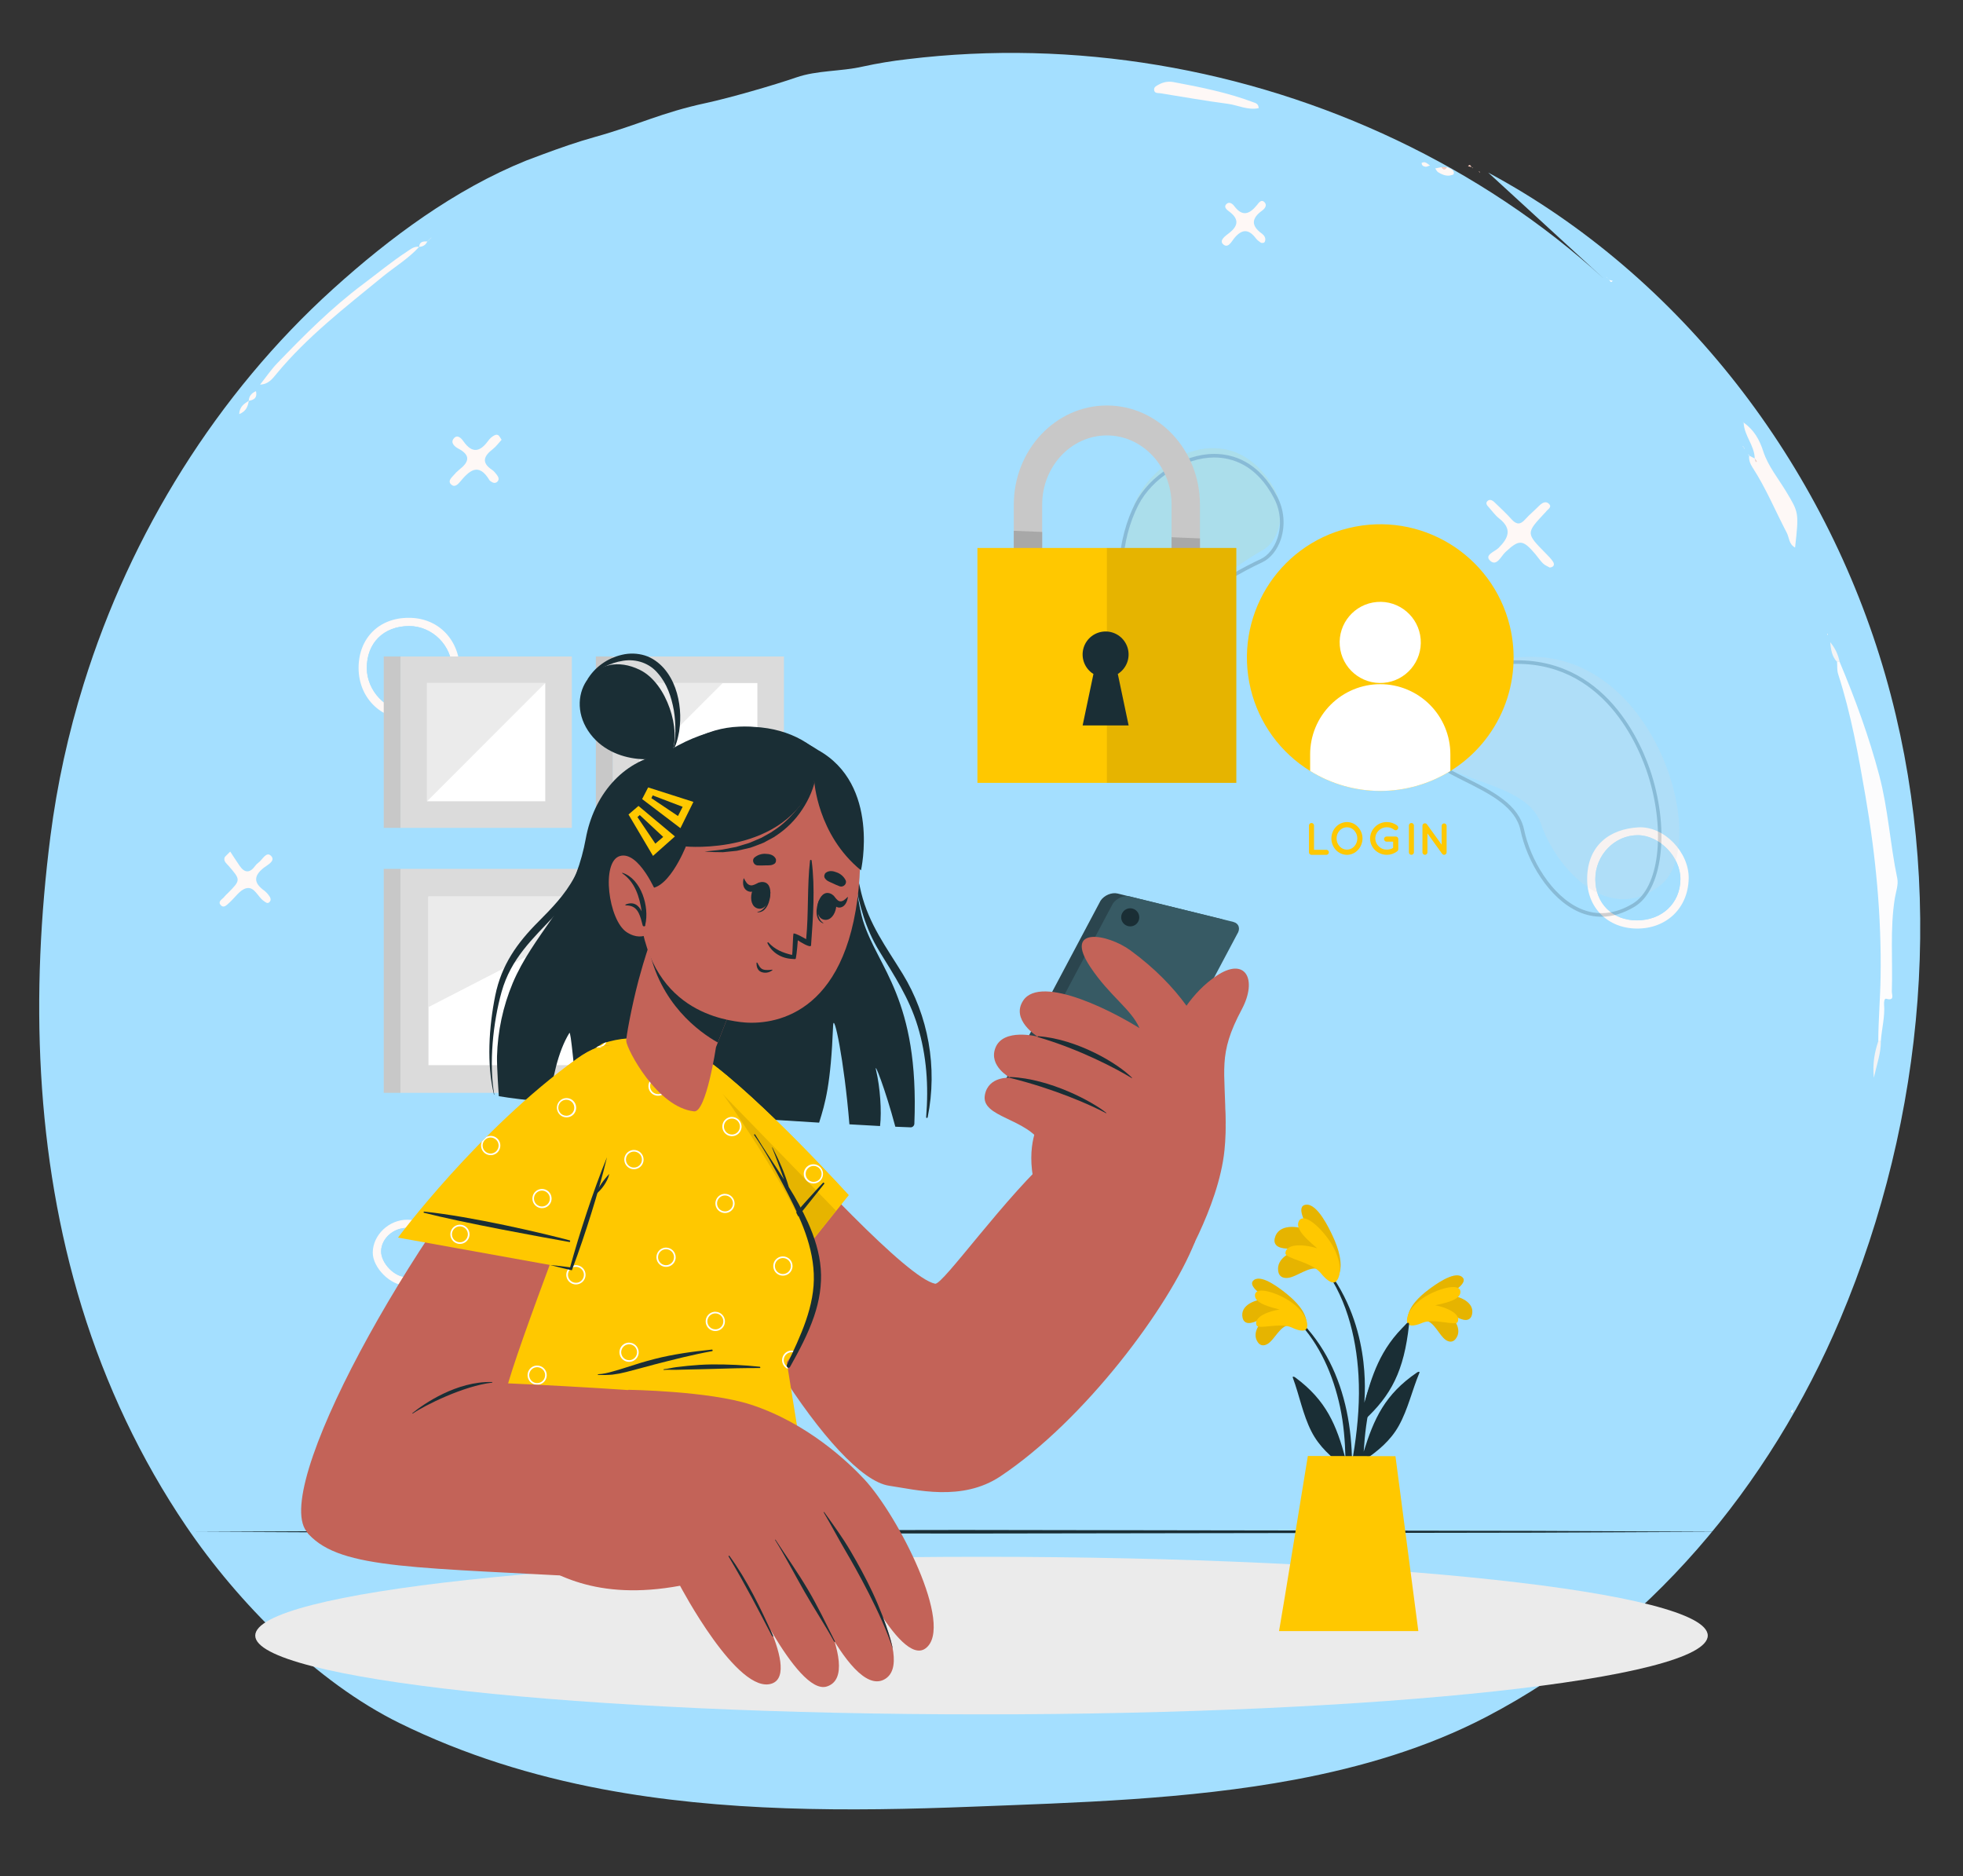 <svg width="158" height="151" viewBox="0 0 158 151" fill="none" xmlns="http://www.w3.org/2000/svg">
<rect x="0" y="0" width="158" height="151" fill="#333333" stroke="none"/>
<path d="M116.022 13.45H116.018C116.018 13.45 116.018 13.455 116.022 13.457H116.027C116.027 13.457 116.025 13.45 116.022 13.45ZM129.517 22.521C129.491 22.497 129.465 22.473 129.438 22.446L129.513 22.528C129.517 22.528 129.522 22.528 129.526 22.528C129.523 22.525 129.52 22.522 129.517 22.519V22.521ZM144.331 113.431C144.329 113.437 144.328 113.443 144.327 113.448L144.34 113.438C144.342 113.433 144.344 113.429 144.347 113.424C144.342 113.426 144.336 113.428 144.331 113.429V113.431Z" fill="#FECCBD"/>
<path d="M20.02 32.253C20.045 31.897 20.221 31.651 20.603 31.484C20.726 32.012 20.452 32.189 20.025 32.26C19.952 32.696 19.828 33.098 19.253 33.331C19.277 32.73 19.656 32.495 20.02 32.253ZM21.248 69.826C20.378 70.505 20.419 71.078 21.284 71.691C21.428 71.805 21.553 71.94 21.657 72.092C21.77 72.243 21.85 72.427 21.701 72.59C21.527 72.78 21.379 72.612 21.233 72.515C20.733 72.18 20.481 71.307 19.798 71.497C19.296 71.636 18.924 72.233 18.488 72.623C18.276 72.809 18.02 73.145 17.758 72.837C17.496 72.53 17.937 72.362 18.085 72.143C18.155 72.059 18.232 71.98 18.315 71.909C19.386 70.827 19.386 70.827 18.393 69.679C18.227 69.489 17.988 69.33 18.073 69.029C18.097 68.944 18.2 68.883 18.53 68.537C18.798 68.944 19.035 69.318 19.286 69.683C19.705 70.291 20.128 70.267 20.548 69.679C20.613 69.589 20.692 69.511 20.782 69.447C21.116 69.212 21.424 68.51 21.8 68.867C22.224 69.272 21.527 69.607 21.248 69.824V69.826ZM22.261 30.081C21.938 30.473 21.611 30.933 20.934 30.955C21.396 30.373 21.816 29.751 22.33 29.219C24.495 26.967 26.699 24.759 29.209 22.88C30.384 22.002 31.512 21.064 32.742 20.259C33.051 20.058 33.33 19.808 33.737 19.867C33.766 19.429 34.075 19.422 34.394 19.429C34.394 19.429 34.394 19.425 34.394 19.422C34.467 19.347 34.542 19.274 34.615 19.201C34.622 19.198 34.63 19.196 34.637 19.195C34.661 19.168 34.686 19.142 34.712 19.117C34.706 19.135 34.706 19.159 34.693 19.171C34.676 19.181 34.657 19.189 34.637 19.195L34.624 19.208L34.403 19.429H34.395C34.269 19.715 34.047 19.854 33.737 19.867C32.867 20.823 31.758 21.482 30.771 22.291C27.793 24.733 24.737 27.087 22.261 30.08V30.081ZM32.655 103.451C31.433 103.46 29.995 102.024 30.002 100.805C30.014 99.377 31.327 98.142 32.816 98.162C34.336 98.182 35.309 99.204 35.296 100.772C35.285 102.214 34.073 103.444 32.655 103.451ZM32.909 57.902C30.578 57.866 28.855 56.095 28.861 53.735C28.87 51.355 30.511 49.72 32.885 49.72C35.16 49.7 36.917 51.342 37.019 53.817C37.106 55.916 34.997 57.935 32.91 57.904L32.909 57.902ZM39.614 37.817C39.763 37.917 39.882 38.074 39.992 38.219C40.138 38.405 40.218 38.62 39.999 38.798C39.835 38.927 39.651 38.849 39.494 38.735C39.461 38.717 39.432 38.693 39.408 38.664C38.506 37.148 37.754 37.91 36.999 38.814C36.834 39.014 36.583 39.228 36.338 39.014C36.017 38.738 36.3 38.49 36.493 38.274C36.635 38.104 36.791 37.947 36.961 37.805C37.753 37.194 37.922 36.644 36.882 36.099C36.614 35.958 36.247 35.651 36.508 35.31C36.807 34.914 37.136 35.279 37.307 35.522C38.017 36.531 38.649 36.369 39.299 35.474C39.428 35.293 39.597 35.144 39.793 35.04C40.142 34.866 40.209 35.169 40.375 35.396C40.114 35.677 39.921 35.954 39.664 36.15C38.945 36.698 38.712 37.226 39.614 37.817ZM59.949 34.493C59.933 35.262 59.606 35.904 59.046 36.433C57.181 38.214 53.589 38.132 51.844 36.233C51.269 35.604 50.794 34.894 51.236 33.968C51.224 32.999 51.216 32.032 51.207 31.064C50.773 30.572 51.073 30.413 51.536 30.411C54.146 30.398 56.75 30.411 59.356 30.396C59.862 30.396 59.968 30.643 59.964 31.079C59.944 32.216 59.969 33.356 59.947 34.493H59.949ZM92.898 7.232C92.878 6.978 93.124 6.892 93.314 6.785C93.675 6.591 94.092 6.53 94.493 6.613C96.647 7.015 98.795 7.447 100.854 8.219C101.04 8.29 101.299 8.328 101.315 8.701C100.439 8.889 99.642 8.458 98.813 8.35C97.006 8.113 95.212 7.794 93.413 7.505C93.213 7.473 92.918 7.535 92.896 7.232H92.898ZM101.567 18.809C101.742 18.935 101.892 19.125 101.835 19.377C101.808 19.481 101.762 19.594 101.5 19.541C101.42 19.474 101.221 19.362 101.098 19.196C100.51 18.41 99.966 18.417 99.34 19.183C99.132 19.437 98.842 20.043 98.439 19.645C98.13 19.34 98.64 18.986 98.902 18.785C99.718 18.163 99.74 17.601 98.902 16.995C98.738 16.875 98.5 16.668 98.689 16.453C98.917 16.19 99.193 16.38 99.344 16.582C100.013 17.484 100.589 17.227 101.184 16.497C101.318 16.329 101.529 15.993 101.797 16.292C102.016 16.535 101.797 16.8 101.596 16.946C100.713 17.571 100.671 18.17 101.565 18.807L101.567 18.809ZM105.726 54.774C104.248 54.774 102.813 53.369 102.767 51.883C102.723 50.439 104.172 48.886 105.593 48.857C107.235 48.824 108.507 50.105 108.511 51.794C108.515 53.46 107.287 54.774 105.726 54.774ZM114.753 13.421C114.581 13.399 114.419 13.325 114.43 13.115C114.43 13.091 114.621 13.038 114.698 13.064C114.817 13.102 114.917 13.198 115.099 13.316C114.921 13.37 114.832 13.426 114.753 13.417L114.753 13.421ZM124.74 45.682C124.572 45.582 124.353 45.502 124.2 45.355C123.966 45.124 123.785 44.843 123.572 44.591C122.557 43.399 122.276 43.408 121.163 44.443C120.813 44.768 120.462 45.648 119.922 45.112C119.466 44.665 120.331 44.389 120.623 44.099C121.441 43.283 121.718 42.551 120.659 41.724C120.344 41.478 120.108 41.133 119.838 40.834C119.714 40.701 119.552 40.536 119.696 40.361C119.878 40.144 120.106 40.252 120.274 40.411C120.752 40.87 121.24 41.321 121.679 41.812C122.07 42.246 122.383 42.23 122.763 41.803C123.104 41.423 123.506 41.093 123.864 40.728C124.091 40.501 124.384 40.306 124.637 40.518C124.995 40.819 124.548 40.994 124.413 41.212C124.389 41.24 124.363 41.266 124.336 41.29C122.817 42.918 122.817 42.916 124.425 44.548C124.63 44.758 124.847 44.967 125.001 45.212C125.14 45.424 125.091 45.636 124.74 45.678L124.74 45.682ZM131.756 74.733C129.409 74.724 127.719 73.047 127.746 70.707C127.779 67.995 129.604 66.721 131.849 66.588C133.953 66.466 135.959 68.61 135.919 70.703C135.877 73.072 134.149 74.745 131.756 74.733ZM140.383 36.096C140.368 36.071 140.357 36.044 140.35 36.017C140.319 35.984 140.283 35.95 140.255 35.919C140.274 35.923 140.303 35.919 140.314 35.935C140.332 35.959 140.345 35.986 140.354 36.014C140.383 36.047 140.414 36.081 140.443 36.116C140.425 36.11 140.396 36.11 140.385 36.096H140.383ZM144.482 44.066C143.977 43.803 144.013 43.263 143.813 42.878C142.895 41.124 142.14 39.288 141.056 37.618C140.878 37.34 140.745 37.032 140.789 36.681L140.691 36.577C140.713 36.581 140.742 36.577 140.758 36.591C140.775 36.617 140.789 36.645 140.798 36.674C140.944 36.75 141.092 36.825 141.238 36.9C141.22 35.856 140.391 35.066 140.346 34.031C140.316 33.998 140.287 33.964 140.256 33.929C140.292 33.96 140.323 33.989 140.358 34.02C141.169 34.593 141.62 35.38 141.924 36.325C142.311 37.517 143.128 38.497 143.766 39.561C144.784 41.255 144.8 41.246 144.484 44.066H144.482ZM147.083 51.137C147.069 51.1 147.06 51.062 147.054 51.023C147.054 51.014 147.101 51.007 147.125 50.998C147.116 51.038 147.105 51.076 147.085 51.137H147.083ZM152.507 72.317C152.113 74.799 152.354 77.301 152.27 79.791C152.261 80.048 152.529 80.579 151.816 80.382C151.662 80.338 151.631 80.663 151.646 80.84C151.726 81.84 151.452 82.805 151.385 83.791C151.401 84.713 151.091 85.569 150.817 86.749C150.708 85.523 150.898 84.651 151.179 83.793C151.186 82.07 151.339 80.347 151.365 78.628C151.443 73.753 150.978 68.911 150.151 64.096C149.58 60.773 148.987 57.466 147.948 54.252C147.848 53.947 147.886 53.597 147.862 53.268C147.432 52.828 147.37 52.257 147.308 51.684C147.693 52.14 147.955 52.687 148.069 53.272C149.319 56.245 150.425 59.264 151.254 62.392C151.978 65.124 152.131 67.946 152.708 70.698C152.816 71.203 152.595 71.778 152.509 72.317H152.507Z" fill="#A4DFFF"/>
<path d="M48.463 143.99C58.189 145.829 68.282 145.797 78.225 145.408C86.528 145.085 95.601 144.842 104.203 143.233C109.623 142.219 114.858 140.661 119.593 138.198C132.647 131.402 142.448 119.591 148.126 106.142C154.99 89.882 156.624 71.298 151.749 54.337C146.873 37.375 135.332 22.245 119.786 13.892L129.072 22.412C124.139 17.886 118.458 14.155 112.419 11.278C106.322 8.379 99.849 6.346 93.189 5.237C86.546 4.129 79.744 3.948 73.056 4.761C71.839 4.898 70.63 5.098 69.434 5.359C67.686 5.76 65.776 5.647 64.085 6.234C62.309 6.85 58.696 7.889 56.858 8.284C53.154 9.082 51.527 10.005 47.871 11.028C46.453 11.423 45.051 11.916 43.671 12.428C43.316 12.561 42.533 12.852 42.351 12.924C36.611 15.243 31.387 19.116 26.826 23.239C22.135 27.477 18.067 32.394 14.699 37.745C11.31 43.137 8.635 48.947 6.742 55.027C5.491 59.032 4.593 63.14 4.059 67.302C2.448 79.927 2.82 92.979 6.585 105.208C8.508 111.453 11.314 117.418 14.982 122.83C19.145 128.971 25.459 135.386 32.164 138.682C37.411 141.258 42.877 142.931 48.463 143.99Z" fill="#A4DFFF"/>
<path d="M116.027 13.455H116.022C116.022 13.455 116.022 13.45 116.018 13.448L116.027 13.455Z" fill="#FEF8F6"/>
<path d="M116.646 14.134C116.311 14.158 116.013 14.025 115.744 13.853C115.644 13.791 115.593 13.652 115.52 13.552C115.686 13.519 115.855 13.485 116.022 13.455C116.166 13.674 116.312 13.7 116.46 13.455C116.668 13.567 116.967 13.607 117.016 13.873C117.062 14.114 116.801 14.085 116.646 14.134Z" fill="#FEF8F6"/>
<path d="M116.46 13.455C116.312 13.7 116.166 13.674 116.022 13.455C116.022 13.455 116.022 13.45 116.018 13.448H116.022L116.46 13.455Z" fill="#FECCBD"/>
<path d="M118.458 13.45L118.159 13.375C118.323 13.164 118.373 13.36 118.452 13.456L118.458 13.45Z" fill="#FECCBD"/>
<path d="M118.452 13.455C118.482 13.463 118.51 13.474 118.536 13.489C118.55 13.499 118.549 13.529 118.554 13.55L118.458 13.449L118.452 13.455Z" fill="#FECCBD"/>
<path d="M119.123 13.89L119.115 13.899C119.083 13.864 119.048 13.832 119.017 13.795C119.042 13.8 119.073 13.795 119.084 13.809C119.098 13.827 119.108 13.848 119.115 13.87C119.117 13.877 119.12 13.884 119.123 13.89Z" fill="#FECCBD"/>
<path d="M152.509 72.317C152.115 74.799 152.356 77.301 152.272 79.791C152.263 80.048 152.531 80.579 151.818 80.382C151.664 80.338 151.633 80.663 151.648 80.84C151.728 81.84 151.454 82.805 151.387 83.791C151.321 83.791 151.254 83.791 151.181 83.791C151.188 82.068 151.341 80.345 151.367 78.626C151.445 73.751 150.98 68.909 150.153 64.094C149.582 60.771 148.989 57.464 147.95 54.25C147.85 53.945 147.888 53.595 147.864 53.266C147.931 53.266 148.001 53.266 148.071 53.27C149.321 56.243 150.427 59.262 151.256 62.39C151.98 65.122 152.133 67.944 152.71 70.696C152.816 71.203 152.595 71.778 152.509 72.317Z" fill="#FCFCFD"/>
<path d="M37.02 53.821C36.918 51.345 35.159 49.704 32.886 49.724C30.512 49.72 28.871 51.357 28.862 53.739C28.855 56.096 30.578 57.87 32.91 57.906C34.997 57.935 37.106 55.916 37.02 53.821ZM32.828 57.238C31.067 57.219 29.528 55.601 29.523 53.768C29.516 51.748 30.877 50.395 32.921 50.385C34.788 50.379 36.385 51.965 36.378 53.823C36.369 55.562 34.606 57.26 32.828 57.238Z" fill="#FEF8F6"/>
<path d="M131.851 66.588C129.606 66.722 127.781 67.993 127.748 70.707C127.721 73.049 129.411 74.722 131.758 74.733C134.149 74.742 135.877 73.07 135.921 70.703C135.961 68.61 133.955 66.466 131.851 66.588ZM131.736 74.071C129.78 74.071 128.409 72.704 128.405 70.76C128.4 68.817 129.968 67.197 131.853 67.219C133.593 67.239 135.278 68.997 135.255 70.769C135.236 72.702 133.771 74.075 131.736 74.071Z" fill="#FEF8F6"/>
<path d="M144.484 44.066C143.979 43.803 144.015 43.263 143.815 42.878C142.897 41.124 142.142 39.288 141.058 37.618C140.88 37.34 140.747 37.032 140.791 36.681L140.797 36.674C140.943 36.75 141.091 36.825 141.237 36.9C141.266 36.995 141.293 37.091 141.321 37.186C141.348 37.166 141.377 37.148 141.403 37.128C141.348 37.05 141.293 36.977 141.237 36.9C141.22 35.856 140.39 35.066 140.346 34.031L140.357 34.02C141.169 34.593 141.62 35.38 141.923 36.325C142.31 37.517 143.127 38.497 143.766 39.561C144.784 41.255 144.8 41.246 144.484 44.066Z" fill="#FEF8F6"/>
<path d="M105.593 48.857C104.173 48.886 102.722 50.439 102.766 51.883C102.812 53.372 104.248 54.776 105.726 54.774C107.287 54.774 108.515 53.46 108.51 51.794C108.506 50.105 107.234 48.824 105.593 48.857ZM105.783 53.943C104.369 53.958 103.441 53.087 103.434 51.738C103.427 50.645 104.551 49.523 105.642 49.529C106.94 49.536 107.836 50.446 107.85 51.77C107.86 53.075 107.048 53.929 105.783 53.944V53.943Z" fill="#FEF8F6"/>
<path d="M124.74 45.678C124.572 45.579 124.352 45.499 124.2 45.351C123.965 45.121 123.784 44.84 123.571 44.588C122.556 43.396 122.275 43.405 121.162 44.44C120.812 44.765 120.461 45.644 119.921 45.109C119.465 44.662 120.331 44.386 120.622 44.096C121.441 43.279 121.717 42.547 120.658 41.72C120.343 41.475 120.107 41.13 119.837 40.831C119.713 40.697 119.552 40.533 119.696 40.357C119.877 40.141 120.105 40.249 120.273 40.408C120.751 40.867 121.239 41.318 121.678 41.809C122.07 42.242 122.382 42.227 122.762 41.8C123.103 41.419 123.506 41.09 123.864 40.725C124.09 40.497 124.384 40.303 124.636 40.515C124.995 40.816 124.548 40.99 124.412 41.209C124.388 41.237 124.362 41.263 124.335 41.287C122.816 42.915 122.816 42.912 124.424 44.545C124.629 44.755 124.846 44.963 125.001 45.209C125.14 45.424 125.091 45.636 124.74 45.678Z" fill="#FEF8F6"/>
<path d="M32.817 98.165C31.328 98.145 30.014 99.379 30.003 100.808C29.996 102.027 31.434 103.463 32.655 103.454C34.073 103.445 35.285 102.215 35.297 100.777C35.31 99.206 34.336 98.184 32.817 98.165ZM32.742 102.775C31.777 102.83 30.658 101.657 30.675 100.695C30.695 99.685 31.647 98.821 32.744 98.821C33.927 98.826 34.55 99.545 34.655 100.762C34.746 101.814 33.743 102.715 32.742 102.774V102.775Z" fill="#FEF8F6"/>
<path d="M33.737 19.867C32.867 20.823 31.757 21.482 30.77 22.291C27.793 24.733 24.737 27.087 22.261 30.08C21.938 30.471 21.611 30.932 20.934 30.954C21.396 30.372 21.816 29.749 22.33 29.217C24.495 26.967 26.699 24.759 29.209 22.88C30.384 22.002 31.512 21.064 32.742 20.259C33.051 20.057 33.33 19.807 33.737 19.867Z" fill="#FEF8F6"/>
<path d="M101.31 8.703C100.434 8.891 99.637 8.46 98.808 8.352C97.001 8.115 95.207 7.796 93.409 7.507C93.212 7.473 92.915 7.535 92.893 7.232C92.873 6.978 93.119 6.892 93.309 6.785C93.67 6.591 94.087 6.53 94.488 6.613C96.643 7.015 98.791 7.447 100.85 8.219C101.038 8.292 101.297 8.33 101.31 8.703Z" fill="#FEF8F6"/>
<path d="M39.99 38.217C40.136 38.403 40.215 38.619 39.997 38.797C39.833 38.925 39.649 38.848 39.492 38.733C39.459 38.716 39.43 38.691 39.407 38.662C38.504 37.147 37.752 37.908 36.998 38.812C36.832 39.013 36.581 39.227 36.336 39.013C36.015 38.737 36.298 38.489 36.491 38.272C36.633 38.102 36.789 37.946 36.959 37.804C37.751 37.193 37.92 36.642 36.88 36.098C36.612 35.957 36.245 35.649 36.506 35.309C36.805 34.912 37.134 35.278 37.305 35.521C38.015 36.53 38.647 36.368 39.297 35.472C39.426 35.292 39.595 35.143 39.791 35.039C40.14 34.864 40.207 35.167 40.373 35.395C40.112 35.676 39.919 35.952 39.662 36.149C38.946 36.7 38.716 37.228 39.616 37.822C39.761 37.917 39.878 38.075 39.99 38.217Z" fill="#FEF8F6"/>
<path d="M21.284 71.689C21.428 71.803 21.553 71.939 21.657 72.091C21.77 72.241 21.85 72.425 21.701 72.588C21.527 72.778 21.379 72.611 21.233 72.514C20.733 72.179 20.481 71.306 19.798 71.496C19.296 71.635 18.924 72.232 18.488 72.622C18.276 72.807 18.02 73.144 17.758 72.836C17.496 72.528 17.937 72.361 18.085 72.141C18.155 72.057 18.232 71.979 18.315 71.907C19.386 70.825 19.386 70.825 18.393 69.678C18.227 69.488 17.988 69.328 18.073 69.027C18.097 68.943 18.2 68.881 18.53 68.536C18.798 68.943 19.035 69.317 19.286 69.682C19.705 70.29 20.128 70.266 20.548 69.678C20.613 69.588 20.692 69.509 20.782 69.445C21.116 69.211 21.424 68.509 21.8 68.866C22.227 69.273 21.532 69.609 21.251 69.826C20.381 70.503 20.419 71.076 21.284 71.689Z" fill="#FEF8F6"/>
<path d="M101.83 19.376C101.804 19.48 101.757 19.593 101.495 19.54C101.416 19.473 101.216 19.361 101.094 19.195C100.505 18.409 99.961 18.416 99.335 19.181C99.127 19.436 98.837 20.042 98.435 19.644C98.125 19.338 98.635 18.985 98.897 18.783C99.713 18.162 99.735 17.6 98.897 16.994C98.733 16.874 98.496 16.667 98.685 16.452C98.912 16.189 99.189 16.379 99.339 16.58C100.008 17.482 100.585 17.226 101.179 16.496C101.313 16.328 101.525 15.991 101.792 16.291C102.011 16.533 101.792 16.799 101.592 16.945C100.722 17.571 100.682 18.17 101.576 18.807C101.74 18.937 101.89 19.124 101.83 19.376Z" fill="#FEF8F6"/>
<path d="M151.387 83.791C151.403 84.713 151.093 85.569 150.819 86.749C150.71 85.523 150.9 84.651 151.181 83.793C151.25 83.793 151.318 83.791 151.387 83.791Z" fill="#F3F4F5"/>
<path d="M148.071 53.272C148.004 53.272 147.932 53.272 147.864 53.268C147.434 52.828 147.372 52.257 147.31 51.684C147.695 52.14 147.957 52.687 148.071 53.272Z" fill="#F3F4F5"/>
<path d="M20.025 32.259C19.952 32.694 19.828 33.097 19.253 33.329C19.277 32.732 19.654 32.498 20.02 32.254L20.025 32.259Z" fill="#FEF8F6"/>
<path d="M20.025 32.259L20.02 32.252C20.045 31.896 20.221 31.65 20.603 31.482C20.726 32.011 20.452 32.186 20.025 32.259Z" fill="#FEF8F6"/>
<path d="M115.098 13.316C114.921 13.374 114.83 13.429 114.753 13.421C114.58 13.399 114.418 13.325 114.429 13.115C114.429 13.091 114.62 13.038 114.697 13.064C114.819 13.099 114.919 13.194 115.098 13.316Z" fill="#FEF8F6"/>
<path d="M34.395 19.429C34.269 19.715 34.047 19.854 33.737 19.867C33.766 19.429 34.075 19.422 34.395 19.429Z" fill="#FEF8F6"/>
<path d="M34.405 19.429H34.395C34.395 19.429 34.395 19.425 34.395 19.422L34.405 19.429Z" fill="#FEF8F6"/>
<path d="M48.122 12.784C48.122 12.784 48.122 12.789 48.117 12.791L48.122 12.784Z" fill="#FEFEFE"/>
<path d="M129.526 22.528C129.522 22.528 129.517 22.528 129.513 22.528L129.517 22.522C129.52 22.524 129.523 22.527 129.526 22.528Z" fill="#FEFEFE"/>
<path d="M129.809 22.599C129.65 22.811 129.599 22.625 129.526 22.528L129.809 22.599Z" fill="#FEFEFE"/>
<path d="M147.127 50.998C147.116 51.038 147.105 51.076 147.085 51.137C147.071 51.1 147.062 51.062 147.056 51.023C147.058 51.014 147.103 51.007 147.127 50.998Z" fill="#F3F4F5"/>
<path d="M144.327 113.446C144.304 113.537 144.28 113.63 144.26 113.721C144.061 113.566 144.23 113.517 144.327 113.446Z" fill="#FEFEFE"/>
<path d="M144.34 113.436L144.327 113.446C144.328 113.441 144.329 113.435 144.331 113.429L144.34 113.436Z" fill="#FEFEFE"/>
<path d="M140.799 36.676L140.792 36.682L140.694 36.579C140.716 36.583 140.745 36.579 140.761 36.592C140.778 36.618 140.79 36.646 140.799 36.676Z" fill="#FEF8F6"/>
<path d="M140.445 36.116C140.425 36.11 140.396 36.11 140.385 36.096C140.37 36.071 140.359 36.044 140.352 36.017H140.356C140.385 36.047 140.416 36.081 140.445 36.116Z" fill="#FEF8F6"/>
<path d="M34.626 19.208L34.405 19.429L34.396 19.422C34.469 19.347 34.544 19.274 34.617 19.201L34.626 19.208Z" fill="#FEF8F6"/>
<path d="M34.639 19.195L34.626 19.208L34.617 19.201C34.624 19.198 34.632 19.196 34.639 19.195Z" fill="#FEF8F6"/>
<path d="M34.714 19.117C34.708 19.135 34.708 19.159 34.695 19.171C34.678 19.181 34.659 19.189 34.639 19.195C34.662 19.168 34.688 19.142 34.714 19.117Z" fill="#FEF8F6"/>
<path d="M129.438 22.444C129.389 22.4 129.34 22.351 129.289 22.305L129.301 22.296C129.347 22.35 129.392 22.395 129.438 22.444Z" fill="#FEFEFE"/>
<path d="M129.517 22.519L129.513 22.526L129.438 22.444C129.465 22.471 129.491 22.495 129.517 22.519Z" fill="#FEFEFE"/>
<path d="M140.358 34.019L140.347 34.031C140.316 33.997 140.287 33.964 140.257 33.929C140.292 33.96 140.325 33.988 140.358 34.019Z" fill="#FEF8F6"/>
<path d="M140.356 36.014H140.352C140.321 35.982 140.285 35.948 140.257 35.917C140.276 35.922 140.305 35.917 140.316 35.933C140.334 35.958 140.348 35.985 140.356 36.014Z" fill="#FEF8F6"/>
<path d="M29.523 53.768C29.517 51.747 30.878 50.393 32.922 50.386C34.789 50.379 36.384 51.966 36.377 53.823C36.37 55.563 34.607 57.26 32.831 57.239C31.067 57.219 29.528 55.603 29.523 53.768Z" fill="#A4DFFF"/>
<path d="M131.736 74.075C129.782 74.075 128.409 72.708 128.405 70.763C128.4 68.818 129.969 67.201 131.853 67.222C133.593 67.241 135.276 68.999 135.255 70.772C135.236 72.702 133.771 74.075 131.736 74.075Z" fill="#A4DFFF"/>
<path d="M141.404 37.129C141.378 37.149 141.349 37.167 141.323 37.187C141.294 37.092 141.267 36.997 141.238 36.901C141.294 36.979 141.349 37.052 141.404 37.129Z" fill="#FECCBD"/>
<path d="M107.849 51.77C107.861 53.075 107.046 53.931 105.784 53.944C104.37 53.96 103.442 53.089 103.434 51.736C103.428 50.645 104.55 49.522 105.643 49.528C106.941 49.536 107.837 50.446 107.849 51.77Z" fill="#A4DFFF"/>
<path d="M32.743 98.824C33.928 98.824 34.55 99.547 34.656 100.765C34.746 101.817 33.743 102.716 32.741 102.772C31.777 102.83 30.659 101.657 30.676 100.694C30.695 99.683 31.651 98.821 32.743 98.824Z" fill="#A4DFFF"/>
<path d="M79 137.976C111.285 137.976 137.456 135.137 137.456 131.635C137.456 128.133 111.285 125.294 79 125.294C46.716 125.294 20.544 128.133 20.544 131.635C20.544 135.137 46.716 137.976 79 137.976Z" fill="#EBEBEB"/>
<path d="M15.771 123.28L31.177 123.209L46.583 123.184L77.394 123.135L108.206 123.183L123.612 123.209L139.017 123.28L123.612 123.351L108.206 123.376L77.394 123.423L46.583 123.375L31.177 123.35L15.771 123.28Z" fill="#1A2E35"/>
<path d="M46.026 66.628V52.836H32.234V66.628H46.026Z" fill="#DBDBDB"/>
<path d="M43.887 64.489V54.974H34.372V64.489H43.887Z" fill="white"/>
<path d="M43.886 54.974H34.372V64.489L43.886 54.974Z" fill="#EBEBEB"/>
<path d="M30.886 66.628H32.233V52.836H30.886V66.628Z" fill="#C8C8C8"/>
<path d="M63.099 66.628V52.836H49.307V66.628H63.099Z" fill="#DBDBDB"/>
<path d="M60.961 64.489V54.974H51.446V64.489H60.961Z" fill="white"/>
<path d="M58.167 54.974H51.445V61.695L58.167 54.974Z" fill="#EBEBEB"/>
<path d="M47.96 66.628H49.307V52.836H47.96V66.628Z" fill="#C8C8C8"/>
<path d="M63.099 87.954V69.929H32.233V87.954H63.099Z" fill="#DBDBDB"/>
<path d="M60.846 85.726V72.158H34.486V85.726H60.846Z" fill="white"/>
<path d="M51.766 72.158H34.486V81.052L51.766 72.158Z" fill="#EBEBEB"/>
<path d="M30.886 87.954H32.233V69.929H30.886L30.886 87.954Z" fill="#C8C8C8"/>
<g opacity="0.2">
<path opacity="0.4" d="M102.409 39.066C103.662 41.093 102.975 43.505 101.673 44.249C100.37 44.993 98.073 46.471 97.735 47.383C97.396 48.295 95.255 50.6 92.559 49.273C89.863 47.945 90.164 43.302 91.354 40.458C92.923 36.708 98.968 33.493 102.409 39.066Z" fill="#FFC800"/>
<path d="M93.889 50.093C93.208 50.088 92.541 49.901 91.957 49.55C89.214 47.939 89.983 43.205 91.371 40.512C92.537 38.248 95.266 36.536 97.716 36.531H97.729C99.23 36.531 101.322 37.129 102.8 39.965C103.078 40.49 103.246 41.066 103.297 41.658C103.347 42.25 103.277 42.847 103.093 43.411C102.801 44.273 102.257 44.946 101.598 45.255C99.862 46.07 97.885 47.203 97.543 47.941C97.284 48.501 96.301 49.515 95.016 49.917C94.651 50.033 94.271 50.092 93.889 50.093ZM97.729 36.82H97.717C95.367 36.826 92.749 38.47 91.627 40.644C90.237 43.342 89.63 47.85 92.104 49.301C93.008 49.831 93.959 49.945 94.93 49.641C96.135 49.265 97.043 48.332 97.281 47.82C97.739 46.831 100.366 45.514 101.475 44.993C102.063 44.718 102.553 44.107 102.819 43.32C102.991 42.792 103.056 42.235 103.008 41.682C102.961 41.129 102.803 40.591 102.544 40.1C101.133 37.391 99.149 36.82 97.729 36.82Z" fill="#1A2E35"/>
<path d="M121.244 53.047C115.824 54.056 113.41 58.371 115.144 60.688C116.878 63.004 122.915 62.963 124.03 66.302C125.145 69.642 129.304 74.611 133.641 71.254C137.979 67.897 132.837 50.891 121.244 53.047Z" fill="#DBDBDB"/>
<path d="M128.89 73.782C128.265 73.779 127.646 73.645 127.075 73.39C124.671 72.337 122.896 69.292 122.386 66.832C121.993 64.941 119.924 63.902 117.924 62.898C116.361 62.114 114.884 61.373 114.237 60.255C113.689 59.308 113.725 58.107 114.336 56.959C115.226 55.291 117.524 53.419 121.308 53.168C129.271 52.643 132.227 60.074 132.944 62.365C134.39 66.982 133.783 71.643 131.564 72.976C130.665 73.512 129.771 73.782 128.89 73.782ZM121.329 53.453C117.663 53.696 115.446 55.492 114.593 57.092C114.021 58.163 113.984 59.233 114.49 60.107C115.092 61.15 116.532 61.872 118.055 62.637C120.117 63.671 122.25 64.742 122.672 66.771C123.168 69.161 124.88 72.112 127.195 73.128C128.56 73.725 129.981 73.591 131.419 72.726C133.53 71.46 134.08 66.945 132.673 62.45C131.971 60.21 129.086 52.941 121.331 53.455L121.329 53.453Z" fill="#1A2E35"/>
</g>
<path d="M105.358 68.598V66.436C105.358 66.383 105.379 66.332 105.416 66.294C105.454 66.257 105.505 66.236 105.558 66.236C105.612 66.235 105.664 66.256 105.702 66.294C105.741 66.331 105.763 66.382 105.764 66.436V68.393H106.757C106.811 68.393 106.863 68.414 106.901 68.453C106.939 68.491 106.96 68.542 106.96 68.596C106.96 68.65 106.939 68.702 106.901 68.74C106.863 68.778 106.811 68.8 106.757 68.8H105.559C105.533 68.8 105.506 68.795 105.482 68.784C105.457 68.774 105.435 68.76 105.416 68.741C105.397 68.722 105.383 68.7 105.373 68.675C105.363 68.65 105.357 68.624 105.358 68.598Z" fill="#FFC800"/>
<path d="M109.297 66.553C109.535 66.804 109.667 67.135 109.667 67.481C109.667 67.826 109.535 68.157 109.297 68.408C109.186 68.53 109.051 68.628 108.9 68.695C108.75 68.763 108.587 68.798 108.422 68.8C108.253 68.799 108.087 68.764 107.932 68.697C107.778 68.629 107.639 68.531 107.524 68.408C107.291 68.155 107.161 67.824 107.161 67.481C107.161 67.137 107.291 66.806 107.524 66.553C107.639 66.43 107.778 66.331 107.932 66.264C108.087 66.197 108.253 66.162 108.422 66.162C108.587 66.163 108.75 66.198 108.901 66.265C109.051 66.333 109.186 66.431 109.297 66.553ZM109.249 67.481C109.25 67.244 109.161 67.015 109.001 66.84C108.926 66.758 108.836 66.692 108.735 66.647C108.634 66.603 108.525 66.58 108.414 66.58C108.304 66.58 108.195 66.603 108.094 66.647C107.993 66.692 107.902 66.758 107.828 66.84C107.666 67.014 107.577 67.243 107.579 67.481C107.576 67.718 107.666 67.946 107.828 68.118C107.902 68.201 107.992 68.267 108.093 68.313C108.194 68.358 108.304 68.382 108.414 68.382C108.525 68.382 108.635 68.358 108.736 68.313C108.837 68.267 108.927 68.201 109.001 68.118C109.161 67.945 109.25 67.717 109.249 67.481Z" fill="#FFC800"/>
<path d="M110.277 67.484C110.281 67.13 110.426 66.791 110.679 66.543C110.933 66.295 111.274 66.158 111.629 66.162C111.931 66.161 112.226 66.262 112.464 66.448C112.486 66.465 112.504 66.485 112.517 66.509C112.531 66.533 112.54 66.559 112.543 66.587C112.547 66.614 112.545 66.641 112.537 66.668C112.53 66.694 112.518 66.719 112.501 66.741C112.484 66.762 112.463 66.781 112.439 66.794C112.415 66.808 112.389 66.816 112.362 66.82C112.335 66.823 112.307 66.821 112.281 66.814C112.254 66.807 112.229 66.794 112.208 66.778C112.042 66.649 111.839 66.578 111.629 66.577C111.507 66.575 111.385 66.597 111.272 66.643C111.158 66.689 111.055 66.758 110.969 66.844C110.883 66.926 110.814 67.024 110.766 67.133C110.719 67.242 110.695 67.36 110.695 67.478C110.695 67.597 110.719 67.715 110.766 67.824C110.814 67.933 110.883 68.031 110.969 68.112C111.055 68.199 111.158 68.268 111.272 68.314C111.385 68.36 111.507 68.382 111.629 68.38C111.806 68.379 111.979 68.331 112.131 68.241V67.739H111.607C111.552 67.739 111.499 67.716 111.46 67.677C111.421 67.638 111.399 67.586 111.398 67.53C111.398 67.503 111.404 67.476 111.414 67.451C111.425 67.426 111.44 67.403 111.46 67.384C111.479 67.365 111.502 67.35 111.527 67.34C111.553 67.33 111.58 67.325 111.607 67.326H112.336C112.363 67.325 112.391 67.329 112.416 67.339C112.442 67.349 112.465 67.364 112.485 67.383C112.505 67.402 112.521 67.425 112.532 67.45C112.543 67.476 112.548 67.503 112.548 67.53V68.34C112.547 68.361 112.543 68.382 112.538 68.402C112.534 68.41 112.534 68.414 112.53 68.421V68.424C112.517 68.46 112.494 68.491 112.463 68.513C112.225 68.698 111.932 68.798 111.631 68.798C110.885 68.8 110.277 68.217 110.277 67.484Z" fill="#FFC800"/>
<path d="M113.4 66.436C113.4 66.383 113.421 66.332 113.458 66.294C113.496 66.257 113.547 66.236 113.6 66.236C113.654 66.235 113.706 66.256 113.744 66.294C113.783 66.331 113.805 66.382 113.806 66.436V68.598C113.805 68.651 113.783 68.703 113.744 68.74C113.706 68.778 113.654 68.799 113.6 68.798C113.547 68.798 113.496 68.777 113.458 68.74C113.421 68.702 113.4 68.651 113.4 68.598V66.436Z" fill="#FFC800"/>
<path d="M114.894 68.598C114.894 68.651 114.873 68.702 114.835 68.74C114.797 68.777 114.746 68.798 114.693 68.798C114.64 68.798 114.589 68.777 114.551 68.74C114.513 68.702 114.492 68.651 114.492 68.598V66.466C114.491 66.433 114.497 66.401 114.511 66.371C114.525 66.342 114.547 66.316 114.573 66.297C114.616 66.266 114.669 66.254 114.721 66.262C114.774 66.27 114.82 66.299 114.852 66.341L116.035 67.979V66.47C116.035 66.416 116.056 66.365 116.093 66.328C116.131 66.29 116.182 66.269 116.235 66.269C116.289 66.269 116.34 66.29 116.377 66.328C116.415 66.365 116.436 66.416 116.436 66.47V68.598C116.436 68.651 116.415 68.702 116.377 68.74C116.34 68.777 116.289 68.798 116.235 68.798C116.207 68.798 116.178 68.791 116.152 68.778C116.126 68.765 116.103 68.747 116.085 68.725C116.078 68.719 116.072 68.711 116.067 68.703L114.894 67.077V68.598Z" fill="#FFC800"/>
<path d="M116.738 62.054C115.042 63.102 113.088 63.656 111.094 63.656C109.101 63.655 107.147 63.099 105.452 62.049C103.056 60.571 101.338 58.208 100.671 55.473C99.266 49.712 102.791 43.904 108.552 42.501C114.312 41.097 120.113 44.621 121.524 50.382C122.061 52.584 121.887 54.899 121.027 56.995C120.167 59.092 118.666 60.863 116.738 62.054Z" fill="#FFC800"/>
<path d="M111.362 54.958C113.159 54.809 114.496 53.232 114.348 51.434C114.199 49.637 112.622 48.3 110.825 48.449C109.027 48.597 107.69 50.175 107.839 51.972C107.987 53.769 109.565 55.106 111.362 54.958Z" fill="white"/>
<path d="M116.738 60.707V62.054C115.042 63.102 113.088 63.656 111.094 63.656C109.101 63.655 107.147 63.099 105.452 62.049V60.707C105.452 59.21 106.047 57.775 107.105 56.717C108.163 55.658 109.598 55.064 111.095 55.064C112.592 55.064 114.027 55.658 115.085 56.717C116.143 57.775 116.738 59.21 116.738 60.707Z" fill="white"/>
<path d="M104.527 106.187C108.669 110.242 109.365 116.515 108.492 122.01C108.469 122.135 108.277 122.101 108.277 121.984C108.277 120.733 108.314 119.494 108.31 118.258C108.288 118.201 108.268 118.148 108.243 118.092C107.162 117.305 106.169 116.419 105.552 115.2C104.861 113.84 104.589 112.305 104.059 110.884C104.011 110.75 104.156 110.789 104.251 110.858C106.77 112.716 107.573 114.716 108.296 117.388C108.262 116.001 108.156 114.615 107.858 113.228C107.314 110.691 106.236 108.178 104.415 106.296C104.35 106.225 104.455 106.115 104.527 106.187Z" fill="#1A2E35"/>
<path d="M103.749 106.663C103.036 106.687 102.589 107.826 102.034 108.158C101.74 108.335 101.454 108.324 101.248 108.035C100.698 107.267 101.452 106.319 102.162 105.789C101.655 105.998 101.234 106.365 100.686 106.468C100.352 106.529 100.097 106.407 100.017 106.067C99.776 105.02 101.088 104.554 101.99 104.532C101.554 104.228 100.302 103.402 100.967 102.993C101.632 102.583 103.108 103.766 103.589 104.155C104.294 104.727 105.133 105.58 105.166 106.474C105.209 107.52 104.297 106.879 103.749 106.663Z" fill="#FFC800"/>
<path opacity="0.1" d="M103.749 106.663C103.036 106.687 102.589 107.826 102.034 108.158C101.74 108.335 101.454 108.324 101.248 108.035C100.698 107.267 101.452 106.319 102.162 105.789C101.655 105.998 101.234 106.365 100.686 106.468C100.352 106.529 100.097 106.407 100.017 106.067C99.776 105.02 101.088 104.554 101.99 104.532C101.554 104.228 100.302 103.402 100.967 102.993C101.632 102.583 103.108 103.766 103.589 104.155C104.294 104.727 105.133 105.58 105.166 106.474C105.209 107.52 104.297 106.879 103.749 106.663Z" fill="black"/>
<path d="M103.955 106.835C103.044 106.421 101.294 107.017 101.145 106.673C100.844 105.971 102.242 105.489 102.997 105.396C102.302 105.208 100.969 104.907 101.01 104.237C101.06 103.418 103.054 104.122 104.062 104.896C105.334 105.87 105.325 106.811 105.115 106.999C104.827 107.257 104.106 106.903 103.955 106.835Z" fill="#FFC800"/>
<path d="M113.96 105.785C109.667 109.68 108.734 115.922 109.397 121.443C109.415 121.569 109.609 121.542 109.613 121.425C109.661 120.175 109.67 118.935 109.721 117.7C109.746 117.645 109.767 117.592 109.788 117.536C110.898 116.792 111.925 115.942 112.587 114.75C113.33 113.417 113.658 111.894 114.243 110.494C114.297 110.36 114.151 110.394 114.053 110.461C111.465 112.222 110.586 114.189 109.762 116.832C109.849 115.447 110.008 114.065 110.358 112.691C110.999 110.178 112.17 107.707 114.063 105.896C114.136 105.83 114.035 105.716 113.96 105.785Z" fill="#1A2E35"/>
<path d="M114.72 106.287C115.431 106.339 115.835 107.492 116.377 107.847C116.664 108.035 116.95 108.035 117.167 107.753C117.746 107.006 117.028 106.031 116.338 105.478C116.838 105.706 117.245 106.088 117.788 106.214C118.117 106.288 118.379 106.175 118.469 105.841C118.75 104.804 117.455 104.288 116.556 104.235C117.004 103.948 118.286 103.17 117.637 102.739C116.988 102.308 115.466 103.43 114.972 103.801C114.247 104.345 113.375 105.166 113.309 106.058C113.228 107.092 114.164 106.485 114.72 106.287Z" fill="#FFC800"/>
<path opacity="0.1" d="M114.72 106.287C115.431 106.339 115.835 107.492 116.377 107.847C116.664 108.035 116.95 108.035 117.167 107.753C117.746 107.006 117.028 106.031 116.338 105.478C116.838 105.706 117.245 106.088 117.788 106.214C118.117 106.288 118.379 106.175 118.469 105.841C118.75 104.804 117.455 104.288 116.556 104.235C117.004 103.948 118.286 103.17 117.637 102.739C116.988 102.308 115.466 103.43 114.972 103.801C114.247 104.345 113.375 105.166 113.309 106.058C113.228 107.092 114.164 106.485 114.72 106.287Z" fill="black"/>
<path d="M114.508 106.455C115.434 106.076 117.16 106.738 117.322 106.4C117.65 105.71 116.271 105.175 115.52 105.053C116.222 104.891 117.564 104.642 117.549 103.97C117.53 103.151 115.511 103.778 114.471 104.513C113.163 105.439 113.133 106.379 113.339 106.575C113.622 106.844 114.354 106.518 114.508 106.455Z" fill="#FFC800"/>
<path d="M109.57 116.071C109.253 118.124 108.86 120.246 108.237 122.228C108.177 122.408 107.909 122.362 107.937 122.167C108.219 120.27 108.733 118.407 109.015 116.509C109.302 114.589 109.455 112.643 109.344 110.701C109.164 107.503 108.296 104.101 106.209 101.6C106.163 101.541 106.26 101.457 106.308 101.513C110.485 106.383 109.821 112.353 109.817 112.888C110.408 110.871 111.018 108.56 113.255 106.507C113.351 106.418 113.426 106.46 113.411 106.611C113.009 110.351 111.971 112.304 109.802 114.306C109.741 114.899 109.664 115.489 109.57 116.071Z" fill="#1A2E35"/>
<path d="M106.171 102.161C105.42 101.827 104.383 102.784 103.639 102.849C103.246 102.885 102.955 102.729 102.886 102.325C102.702 101.251 103.962 100.648 104.966 100.455C104.333 100.417 103.712 100.585 103.092 100.418C102.717 100.314 102.512 100.057 102.601 99.668C102.878 98.463 104.475 98.638 105.421 99.066C105.121 98.53 104.237 97.043 105.132 96.957C106.037 96.873 106.967 98.837 107.269 99.483C107.712 100.43 108.153 101.739 107.737 102.682C107.253 103.789 106.63 102.664 106.171 102.161Z" fill="#FFC800"/>
<path opacity="0.1" d="M106.171 102.161C105.42 101.827 104.383 102.784 103.639 102.849C103.246 102.885 102.955 102.729 102.886 102.325C102.702 101.251 103.962 100.648 104.966 100.455C104.333 100.417 103.712 100.585 103.092 100.418C102.717 100.314 102.512 100.057 102.601 99.668C102.878 98.463 104.475 98.638 105.421 99.066C105.121 98.53 104.237 97.043 105.132 96.957C106.037 96.873 106.967 98.837 107.269 99.483C107.712 100.43 108.153 101.739 107.737 102.682C107.253 103.789 106.63 102.664 106.171 102.161Z" fill="black"/>
<path d="M106.296 102.448C105.56 101.559 103.444 101.297 103.463 100.864C103.503 99.984 105.197 100.188 106.027 100.472C105.4 99.926 104.169 98.945 104.549 98.269C105.014 97.445 106.727 99.179 107.385 100.49C108.213 102.14 107.73 103.112 107.418 103.202C106.989 103.323 106.418 102.593 106.296 102.448Z" fill="#FFC800"/>
<path d="M112.319 117.197L114.161 131.275H102.949C103.18 130.027 105.267 117.181 105.267 117.181L112.319 117.197Z" fill="#FFC800"/>
<path d="M73.596 90.438C73.593 90.513 73.563 90.583 73.511 90.637C73.46 90.691 73.391 90.725 73.317 90.731C72.964 90.721 72.54 90.701 72.064 90.681C71.262 87.662 70.302 85.231 70.521 86.164C70.839 87.515 70.976 89.424 70.835 90.626C70.283 90.599 69.007 90.525 68.368 90.488C67.942 85.278 67.103 81.36 67.057 82.537C66.869 87.283 66.429 88.769 65.93 90.353C59.975 90.001 52.175 89.456 46.544 88.941C46.194 86.049 45.95 82.933 45.829 83.136C44.892 84.651 44.44 86.942 44.234 88.723C42.442 88.546 41.014 88.373 40.148 88.223C40.148 88.223 39.981 85.804 40.004 85.017C40.057 82.996 40.484 81.002 41.262 79.136C42.065 77.22 43.281 75.582 44.447 73.893C44.454 73.879 44.464 73.867 44.475 73.856C44.475 73.85 44.479 73.849 44.484 73.842C45.282 72.673 45.903 71.539 46.37 70.317C46.376 70.309 46.38 70.3 46.382 70.29C46.718 69.388 46.973 68.457 47.145 67.51C47.776 64.051 50.059 61.243 53.435 60.667C59.577 56.653 66.183 58.597 67.581 63.265C67.715 63.719 67.838 64.237 67.95 64.8V64.818C68.371 66.899 68.661 69.575 68.972 71.651C68.971 71.652 68.97 71.653 68.97 71.654C68.97 71.655 68.969 71.656 68.969 71.657C68.969 71.658 68.97 71.659 68.97 71.66C68.97 71.661 68.971 71.662 68.972 71.662C68.967 71.669 68.968 71.675 68.976 71.686V71.692C69.132 72.681 69.285 73.525 69.463 74.101C70.644 77.906 73.998 80.349 73.596 90.438Z" fill="#1A2E35"/>
<path d="M51.903 61.478C49.634 62.372 48.142 63.871 47.539 66.38C47.187 67.843 46.937 69.28 46.218 70.621C45.477 72.004 44.42 73.09 43.34 74.174C41.621 75.895 40.363 77.653 39.861 80.129C39.352 82.641 39.157 85.646 39.762 88.103C39.763 88.106 39.764 88.108 39.767 88.109C39.769 88.11 39.772 88.111 39.775 88.11C39.778 88.11 39.78 88.108 39.782 88.106C39.783 88.104 39.784 88.101 39.784 88.098C39.344 85.622 39.678 82.302 40.371 79.833C41.134 77.122 42.881 75.551 44.702 73.618C46.15 72.085 47.155 70.327 47.65 68.231C47.944 66.99 48.063 65.68 48.695 64.551C49.449 63.2 50.749 62.427 52.029 61.754C52.065 61.738 52.094 61.707 52.108 61.669C52.122 61.632 52.121 61.59 52.104 61.553C52.087 61.517 52.057 61.488 52.019 61.474C51.981 61.46 51.94 61.461 51.903 61.478Z" fill="#1A2E35"/>
<path d="M72.657 78.383C71.349 76.247 69.947 74.396 69.318 71.849C68.746 69.53 68.532 67.119 67.945 64.8C67.943 64.793 67.939 64.786 67.932 64.782C67.926 64.778 67.918 64.776 67.91 64.778C67.903 64.779 67.896 64.783 67.892 64.79C67.888 64.796 67.886 64.804 67.888 64.812C68.738 68.909 68.561 72.934 70.765 76.537C71.964 78.495 73.174 80.319 73.864 82.588C74.586 84.971 74.749 87.391 74.546 89.908C74.538 89.995 74.651 90.002 74.668 89.919C75.481 85.897 74.711 81.737 72.657 78.383Z" fill="#1A2E35"/>
<path d="M88.585 72.486L80.555 87.608C80.267 88.039 80.41 88.482 80.875 88.596L89.193 90.644C89.657 90.758 90.269 90.501 90.557 90.07L98.587 74.947C98.876 74.516 98.733 74.073 98.269 73.96L89.95 71.912C89.486 71.8 88.874 72.054 88.585 72.486Z" fill="#2B454E"/>
<path d="M89.574 72.72L81.544 87.843C81.256 88.274 81.399 88.717 81.864 88.832L90.182 90.879C90.646 90.993 91.258 90.736 91.546 90.306L99.576 75.183C99.865 74.751 99.722 74.313 99.258 74.195L90.938 72.147C90.475 72.032 89.867 72.289 89.574 72.72Z" fill="#375A64"/>
<path d="M91.674 74.018C91.637 74.157 91.559 74.282 91.451 74.377C91.342 74.471 91.208 74.532 91.065 74.551C90.922 74.569 90.777 74.545 90.648 74.481C90.519 74.417 90.412 74.317 90.34 74.192C90.268 74.067 90.235 73.924 90.245 73.78C90.254 73.636 90.306 73.499 90.394 73.385C90.482 73.27 90.602 73.185 90.738 73.139C90.875 73.093 91.022 73.088 91.161 73.126C91.347 73.176 91.506 73.298 91.602 73.466C91.698 73.633 91.724 73.832 91.674 74.018Z" fill="#1A2E35"/>
<path d="M54.603 93.36C58.068 104.226 67.116 118.933 71.575 119.577C73.695 119.884 77.422 120.889 80.53 118.813C87.311 114.283 94.072 105.229 96.169 99.962C96.956 97.988 86.668 91.224 84.959 92.717C80.952 96.216 75.877 103.446 75.266 103.318C73.005 102.845 65.042 94.232 59.488 88.174C52.751 80.819 53.221 89.03 54.603 93.36Z" fill="#C36358"/>
<path d="M98.639 90.443C98.647 86.061 97.976 84.934 99.947 81.24C101.24 78.816 100.247 76.95 97.884 78.556C94.018 81.184 92.82 86.835 92.97 88.914L98.639 90.443Z" fill="#C36358"/>
<path d="M94.785 102.498C94.785 102.498 98.087 97.232 98.558 92.563C98.884 89.335 98.809 82.232 91.002 76.499C89.151 75.139 85.548 74.514 87.766 77.837C89.341 80.195 91.052 81.214 91.718 82.752C91.718 82.752 87.042 82.502 85.751 84.41C85.175 85.262 83.656 87.627 82.736 89.636C83.031 89.873 83.341 90.091 83.664 90.288C83.664 90.288 82.512 92.112 83.262 95.31L94.785 102.498Z" fill="#C36358"/>
<path d="M98.376 89.432C97.392 88.046 95.257 85.141 92.684 83.373C89.826 81.409 83.79 78.395 82.362 80.519C81.315 82.078 83.518 83.431 83.518 83.431C83.518 83.431 80.761 82.711 80.123 84.326C79.541 85.798 81.308 86.741 81.308 86.741C81.308 86.741 79.56 86.592 79.273 88.117C78.928 89.951 82.647 89.962 83.902 92.122C84.184 92.611 98.376 89.432 98.376 89.432Z" fill="#C36358"/>
<path d="M91.112 86.739C89.975 85.586 86.713 83.632 83.582 83.398C83.511 83.393 83.47 83.444 83.533 83.465C86.925 84.455 89.879 86.026 91.095 86.769C91.11 86.776 91.125 86.752 91.112 86.739Z" fill="#1A2E35"/>
<path d="M89.045 89.566C87.96 88.673 84.51 86.809 81.33 86.681C81.259 86.681 81.22 86.732 81.284 86.748C84.871 87.636 87.775 88.926 89.028 89.594C89.045 89.603 89.059 89.578 89.045 89.566Z" fill="#1A2E35"/>
<path d="M59.472 107.246L68.305 96.185C68.305 96.185 61.279 88.432 56.783 85.219C54.266 83.419 52.835 85.349 53.19 88.122C54.433 97.83 59.472 107.246 59.472 107.246Z" fill="#FFC800"/>
<path d="M59.472 107.246L68.305 96.185C68.305 96.185 61.279 88.432 56.783 85.219C54.266 83.419 52.835 85.349 53.19 88.122C54.433 97.83 59.472 107.246 59.472 107.246Z" fill="#FFC800"/>
<path d="M65.492 93.701C65.388 93.698 65.285 93.716 65.188 93.753C65.091 93.791 65.003 93.848 64.929 93.92C64.854 93.992 64.795 94.079 64.754 94.175C64.714 94.27 64.693 94.373 64.693 94.477C64.693 94.581 64.714 94.683 64.754 94.779C64.795 94.875 64.854 94.961 64.929 95.034C65.003 95.106 65.091 95.163 65.188 95.2C65.285 95.238 65.388 95.256 65.492 95.253C65.694 95.247 65.885 95.162 66.026 95.018C66.167 94.873 66.246 94.679 66.246 94.477C66.246 94.275 66.167 94.081 66.026 93.936C65.885 93.791 65.694 93.707 65.492 93.701ZM65.492 95.12C65.365 95.12 65.24 95.083 65.134 95.013C65.028 94.943 64.945 94.842 64.897 94.725C64.848 94.608 64.835 94.478 64.859 94.353C64.884 94.229 64.945 94.114 65.035 94.024C65.125 93.934 65.24 93.873 65.364 93.848C65.489 93.824 65.618 93.837 65.736 93.886C65.853 93.935 65.954 94.017 66.024 94.123C66.094 94.23 66.131 94.354 66.13 94.481C66.13 94.65 66.063 94.813 65.943 94.932C65.823 95.052 65.661 95.119 65.492 95.12ZM58.35 96.085C58.197 96.085 58.048 96.13 57.921 96.215C57.794 96.3 57.696 96.421 57.637 96.562C57.579 96.703 57.564 96.859 57.594 97.008C57.623 97.158 57.697 97.296 57.805 97.404C57.913 97.512 58.051 97.585 58.2 97.615C58.35 97.645 58.506 97.63 58.647 97.572C58.788 97.513 58.909 97.415 58.994 97.288C59.079 97.161 59.124 97.011 59.124 96.859C59.124 96.757 59.105 96.656 59.066 96.562C59.027 96.468 58.97 96.383 58.898 96.311C58.826 96.239 58.741 96.182 58.647 96.143C58.553 96.104 58.452 96.084 58.35 96.085ZM58.35 97.498C58.224 97.498 58.1 97.46 57.995 97.389C57.889 97.319 57.808 97.218 57.759 97.101C57.711 96.984 57.699 96.855 57.724 96.731C57.749 96.607 57.81 96.493 57.9 96.404C57.989 96.314 58.104 96.254 58.228 96.229C58.352 96.205 58.481 96.218 58.598 96.266C58.715 96.315 58.815 96.397 58.885 96.503C58.955 96.608 58.992 96.732 58.992 96.859C58.992 96.943 58.975 97.026 58.943 97.103C58.91 97.181 58.863 97.251 58.803 97.31C58.743 97.369 58.673 97.416 58.595 97.448C58.517 97.48 58.434 97.496 58.35 97.496V97.498ZM58.914 89.894C58.76 89.893 58.61 89.939 58.482 90.024C58.354 90.109 58.255 90.231 58.196 90.373C58.138 90.515 58.122 90.671 58.153 90.822C58.183 90.972 58.257 91.111 58.366 91.219C58.475 91.327 58.614 91.401 58.764 91.43C58.915 91.46 59.071 91.444 59.213 91.384C59.355 91.325 59.475 91.225 59.56 91.097C59.645 90.968 59.69 90.818 59.689 90.664C59.687 90.46 59.605 90.264 59.461 90.12C59.316 89.976 59.121 89.894 58.916 89.894H58.914ZM58.914 91.312C58.786 91.313 58.662 91.276 58.556 91.206C58.449 91.136 58.366 91.037 58.317 90.919C58.267 90.802 58.254 90.673 58.277 90.548C58.301 90.423 58.362 90.308 58.451 90.218C58.54 90.127 58.654 90.065 58.779 90.039C58.904 90.014 59.033 90.025 59.151 90.073C59.269 90.121 59.37 90.203 59.441 90.308C59.513 90.413 59.551 90.537 59.552 90.664C59.553 90.834 59.487 90.998 59.368 91.119C59.248 91.24 59.086 91.31 58.916 91.312H58.914ZM53.167 86.671C53.162 86.715 53.158 86.758 53.153 86.805C53.282 86.846 53.395 86.926 53.475 87.034C53.556 87.142 53.601 87.273 53.603 87.408C53.605 87.543 53.565 87.675 53.488 87.786C53.41 87.896 53.3 87.98 53.173 88.025C53.173 88.057 53.182 88.091 53.184 88.123C53.184 88.134 53.184 88.146 53.19 88.158C53.35 88.108 53.49 88.009 53.589 87.873C53.687 87.737 53.739 87.574 53.736 87.406C53.734 87.239 53.677 87.076 53.574 86.944C53.471 86.812 53.329 86.716 53.167 86.672V86.671ZM63.785 101.84C63.774 101.685 63.716 101.537 63.62 101.415C63.523 101.293 63.392 101.203 63.243 101.157C63.094 101.111 62.935 101.11 62.787 101.156C62.638 101.202 62.507 101.291 62.409 101.412C62.312 101.534 62.254 101.682 62.242 101.837C62.23 101.992 62.266 102.147 62.344 102.282C62.421 102.417 62.538 102.525 62.678 102.592C62.818 102.66 62.975 102.684 63.129 102.66L63.277 102.478C63.193 102.517 63.101 102.537 63.009 102.536C62.882 102.536 62.758 102.498 62.652 102.428C62.547 102.357 62.464 102.256 62.416 102.139C62.367 102.021 62.355 101.892 62.38 101.768C62.404 101.643 62.466 101.529 62.556 101.439C62.645 101.349 62.76 101.288 62.885 101.263C63.009 101.238 63.138 101.251 63.256 101.299C63.373 101.348 63.474 101.43 63.544 101.535C63.615 101.641 63.653 101.765 63.653 101.892C63.653 101.936 63.648 101.979 63.639 102.022L63.785 101.84Z" fill="white"/>
<path opacity="0.1" d="M67.292 97.445L59.474 107.248C59.474 107.248 54.434 97.83 53.188 88.128C52.943 86.221 53.544 84.715 54.76 84.546L67.292 97.445Z" fill="black"/>
<path d="M66.253 95.181C64.753 96.77 60.811 101.198 58.625 104.411C58.611 104.43 58.679 104.489 58.691 104.472C60.913 102.073 64.994 96.981 66.35 95.268C66.38 95.236 66.281 95.154 66.253 95.181Z" fill="#1A2E35"/>
<path d="M27.343 122.804L65.431 122.715L63.326 109.619C63.326 109.619 66.337 105.963 65.768 101.998C65.144 97.652 57.309 86.641 56.65 86.02C53.999 83.532 51.191 83.085 48.494 83.983H48.488C36.035 91.811 27.343 122.804 27.343 122.804Z" fill="#FFC800"/>
<path d="M64.628 117.722C64.544 117.824 64.431 117.898 64.303 117.933C64.176 117.968 64.04 117.963 63.916 117.918C63.791 117.874 63.684 117.792 63.608 117.684C63.532 117.575 63.491 117.446 63.491 117.314C63.49 117.229 63.507 117.145 63.539 117.067C63.572 116.988 63.619 116.917 63.679 116.857C63.739 116.797 63.81 116.749 63.888 116.717C63.966 116.684 64.05 116.667 64.135 116.667C64.254 116.667 64.37 116.701 64.47 116.765L64.444 116.601C64.346 116.556 64.239 116.533 64.132 116.534C64.006 116.534 63.883 116.565 63.772 116.624C63.66 116.682 63.565 116.767 63.494 116.87C63.423 116.974 63.378 117.093 63.364 117.218C63.349 117.342 63.364 117.469 63.409 117.586C63.454 117.703 63.526 117.808 63.62 117.891C63.715 117.974 63.828 118.033 63.95 118.063C64.072 118.093 64.199 118.092 64.321 118.062C64.442 118.032 64.555 117.972 64.649 117.889L64.628 117.722ZM56.94 113.72C56.787 113.72 56.637 113.765 56.509 113.85C56.381 113.935 56.281 114.056 56.222 114.198C56.163 114.339 56.147 114.495 56.177 114.646C56.206 114.797 56.28 114.935 56.388 115.044C56.497 115.153 56.635 115.227 56.785 115.257C56.936 115.288 57.092 115.272 57.234 115.214C57.376 115.156 57.497 115.056 57.583 114.929C57.669 114.801 57.714 114.651 57.715 114.498C57.714 114.292 57.633 114.095 57.488 113.949C57.343 113.804 57.146 113.721 56.94 113.72ZM56.94 115.139C56.813 115.139 56.688 115.102 56.582 115.031C56.476 114.961 56.394 114.86 56.345 114.743C56.296 114.625 56.283 114.496 56.307 114.371C56.332 114.246 56.394 114.131 56.484 114.041C56.574 113.951 56.688 113.89 56.813 113.865C56.938 113.84 57.068 113.853 57.185 113.902C57.303 113.951 57.403 114.034 57.474 114.14C57.544 114.246 57.582 114.37 57.581 114.498C57.581 114.667 57.513 114.83 57.393 114.95C57.273 115.07 57.11 115.138 56.94 115.139ZM63.013 101.118C62.859 101.118 62.71 101.164 62.582 101.25C62.455 101.335 62.356 101.457 62.298 101.598C62.239 101.74 62.224 101.896 62.255 102.046C62.285 102.197 62.359 102.335 62.468 102.443C62.576 102.551 62.715 102.625 62.865 102.654C63.016 102.684 63.172 102.668 63.313 102.609C63.455 102.55 63.576 102.451 63.66 102.323C63.745 102.195 63.791 102.045 63.791 101.892C63.791 101.79 63.77 101.689 63.731 101.595C63.692 101.501 63.635 101.415 63.562 101.343C63.49 101.272 63.404 101.215 63.31 101.176C63.216 101.137 63.115 101.117 63.013 101.118ZM63.013 102.537C62.886 102.536 62.762 102.498 62.656 102.428C62.551 102.357 62.468 102.256 62.42 102.139C62.371 102.021 62.359 101.892 62.384 101.768C62.408 101.643 62.47 101.529 62.559 101.439C62.649 101.349 62.764 101.288 62.889 101.263C63.013 101.238 63.142 101.251 63.26 101.299C63.377 101.348 63.478 101.43 63.548 101.535C63.619 101.641 63.657 101.765 63.657 101.892C63.658 101.977 63.641 102.061 63.609 102.139C63.577 102.217 63.529 102.288 63.469 102.348C63.409 102.408 63.338 102.456 63.26 102.488C63.181 102.52 63.098 102.537 63.013 102.537ZM35.093 120.727C34.887 120.727 34.69 120.809 34.544 120.954C34.399 121.099 34.317 121.297 34.317 121.502C34.317 121.708 34.399 121.905 34.544 122.051C34.69 122.196 34.887 122.278 35.093 122.278C35.298 122.278 35.495 122.196 35.641 122.051C35.786 121.905 35.868 121.708 35.868 121.502C35.868 121.297 35.786 121.099 35.641 120.954C35.495 120.809 35.298 120.727 35.093 120.727ZM35.093 122.145C34.965 122.146 34.841 122.109 34.735 122.039C34.629 121.968 34.546 121.868 34.497 121.751C34.448 121.634 34.435 121.504 34.459 121.38C34.484 121.255 34.545 121.14 34.635 121.05C34.725 120.96 34.84 120.899 34.964 120.874C35.089 120.849 35.218 120.862 35.336 120.911C35.453 120.96 35.553 121.043 35.624 121.149C35.694 121.255 35.731 121.379 35.731 121.506C35.73 121.676 35.663 121.838 35.544 121.958C35.424 122.077 35.262 122.145 35.093 122.145ZM42.989 118.178C42.835 118.177 42.684 118.222 42.556 118.306C42.428 118.391 42.328 118.512 42.268 118.654C42.209 118.795 42.193 118.951 42.222 119.102C42.251 119.253 42.325 119.392 42.433 119.501C42.541 119.61 42.679 119.684 42.83 119.715C42.98 119.745 43.137 119.731 43.279 119.672C43.421 119.614 43.542 119.514 43.628 119.387C43.714 119.259 43.76 119.109 43.76 118.956C43.76 118.75 43.678 118.553 43.533 118.407C43.388 118.261 43.191 118.179 42.985 118.178H42.989ZM42.989 119.594C42.861 119.594 42.737 119.557 42.631 119.487C42.525 119.417 42.442 119.316 42.393 119.199C42.344 119.081 42.332 118.952 42.356 118.827C42.381 118.703 42.442 118.588 42.532 118.498C42.622 118.408 42.737 118.347 42.862 118.323C42.986 118.298 43.116 118.311 43.233 118.36C43.35 118.409 43.451 118.492 43.521 118.598C43.591 118.704 43.628 118.828 43.627 118.956C43.627 119.125 43.558 119.288 43.438 119.407C43.318 119.527 43.155 119.594 42.985 119.594H42.989ZM37.02 98.566C36.983 98.567 36.946 98.569 36.909 98.575C36.88 98.627 36.854 98.677 36.829 98.728C36.891 98.71 36.955 98.7 37.02 98.7C37.138 98.699 37.254 98.731 37.355 98.793C37.456 98.854 37.539 98.942 37.593 99.048C37.647 99.153 37.67 99.272 37.661 99.389C37.652 99.507 37.61 99.621 37.541 99.716C37.471 99.812 37.376 99.887 37.267 99.932C37.158 99.977 37.038 99.991 36.921 99.972C36.804 99.953 36.695 99.903 36.605 99.825C36.515 99.748 36.449 99.647 36.413 99.535C36.384 99.59 36.358 99.642 36.332 99.693C36.395 99.816 36.489 99.919 36.605 99.993C36.721 100.066 36.854 100.108 36.991 100.113C37.129 100.118 37.265 100.086 37.386 100.021C37.507 99.956 37.608 99.86 37.68 99.743C37.752 99.626 37.791 99.492 37.793 99.354C37.796 99.217 37.762 99.081 37.694 98.961C37.627 98.841 37.529 98.742 37.411 98.672C37.292 98.603 37.157 98.566 37.02 98.566ZM39.2 104.501C39.047 104.501 38.898 104.546 38.77 104.631C38.643 104.716 38.544 104.836 38.485 104.978C38.427 105.119 38.411 105.274 38.441 105.424C38.471 105.575 38.544 105.712 38.653 105.821C38.761 105.929 38.899 106.002 39.049 106.032C39.199 106.062 39.354 106.046 39.495 105.988C39.637 105.929 39.757 105.83 39.842 105.703C39.927 105.575 39.972 105.426 39.972 105.273C39.971 105.069 39.889 104.873 39.744 104.729C39.6 104.585 39.404 104.504 39.2 104.504V104.501ZM39.2 105.914C39.074 105.914 38.95 105.876 38.845 105.806C38.74 105.736 38.658 105.636 38.609 105.52C38.56 105.403 38.548 105.274 38.572 105.15C38.597 105.026 38.657 104.912 38.747 104.822C38.836 104.733 38.95 104.672 39.074 104.647C39.198 104.622 39.327 104.634 39.443 104.683C39.56 104.731 39.66 104.813 39.731 104.918C39.801 105.023 39.839 105.146 39.839 105.273C39.84 105.443 39.773 105.606 39.653 105.726C39.533 105.847 39.37 105.915 39.2 105.916V105.914ZM45.577 88.376C45.375 88.382 45.183 88.467 45.043 88.612C44.902 88.757 44.823 88.951 44.823 89.152C44.823 89.354 44.902 89.548 45.043 89.693C45.183 89.838 45.375 89.922 45.577 89.928C45.681 89.931 45.784 89.913 45.881 89.876C45.977 89.838 46.066 89.782 46.14 89.709C46.215 89.637 46.274 89.55 46.315 89.455C46.355 89.359 46.376 89.256 46.376 89.152C46.376 89.049 46.355 88.946 46.315 88.85C46.274 88.754 46.215 88.668 46.14 88.596C46.066 88.523 45.977 88.466 45.881 88.429C45.784 88.391 45.681 88.374 45.577 88.376ZM45.577 89.795C45.45 89.794 45.326 89.756 45.221 89.685C45.116 89.613 45.034 89.513 44.986 89.395C44.938 89.278 44.926 89.149 44.951 89.024C44.976 88.9 45.038 88.786 45.128 88.696C45.218 88.607 45.332 88.546 45.457 88.521C45.581 88.497 45.71 88.51 45.828 88.558C45.945 88.607 46.045 88.689 46.116 88.794C46.186 88.9 46.224 89.024 46.224 89.151C46.225 89.236 46.209 89.321 46.177 89.4C46.145 89.479 46.097 89.551 46.037 89.611C45.976 89.672 45.905 89.72 45.826 89.752C45.747 89.785 45.662 89.801 45.577 89.8V89.795ZM46.354 101.823C46.201 101.823 46.051 101.868 45.923 101.954C45.795 102.039 45.696 102.161 45.638 102.302C45.579 102.444 45.564 102.601 45.594 102.751C45.624 102.902 45.698 103.04 45.807 103.148C45.916 103.257 46.054 103.331 46.205 103.36C46.355 103.39 46.511 103.374 46.653 103.315C46.795 103.256 46.916 103.157 47.001 103.029C47.086 102.901 47.132 102.751 47.131 102.597C47.13 102.392 47.048 102.195 46.903 102.05C46.757 101.906 46.56 101.825 46.354 101.825V101.823ZM46.354 103.241C46.228 103.241 46.104 103.203 45.999 103.132C45.894 103.061 45.812 102.961 45.764 102.844C45.715 102.726 45.703 102.598 45.728 102.473C45.753 102.349 45.814 102.235 45.904 102.145C45.993 102.056 46.107 101.995 46.232 101.97C46.356 101.945 46.485 101.958 46.602 102.006C46.719 102.055 46.819 102.137 46.89 102.242C46.96 102.347 46.998 102.471 46.999 102.597C46.999 102.682 46.983 102.766 46.951 102.845C46.919 102.923 46.871 102.995 46.811 103.055C46.751 103.115 46.68 103.163 46.602 103.195C46.523 103.228 46.439 103.244 46.354 103.244V103.241ZM52.968 86.64C52.815 86.64 52.665 86.684 52.537 86.769C52.41 86.854 52.31 86.974 52.251 87.115C52.192 87.257 52.176 87.412 52.205 87.562C52.234 87.713 52.307 87.851 52.415 87.96C52.523 88.068 52.661 88.142 52.811 88.173C52.961 88.204 53.117 88.189 53.258 88.131C53.4 88.073 53.521 87.974 53.607 87.847C53.692 87.72 53.738 87.571 53.739 87.418C53.739 87.213 53.657 87.017 53.513 86.871C53.368 86.726 53.172 86.644 52.968 86.643V86.64ZM52.968 88.056C52.84 88.057 52.716 88.019 52.61 87.949C52.504 87.879 52.421 87.779 52.372 87.661C52.323 87.544 52.31 87.415 52.335 87.29C52.359 87.165 52.42 87.05 52.511 86.96C52.6 86.871 52.715 86.809 52.84 86.785C52.965 86.76 53.094 86.773 53.211 86.822C53.329 86.871 53.429 86.954 53.499 87.06C53.569 87.166 53.607 87.29 53.606 87.418C53.606 87.588 53.539 87.751 53.42 87.871C53.3 87.992 53.137 88.06 52.968 88.061V88.056ZM58.916 89.891C58.763 89.89 58.612 89.935 58.484 90.02C58.356 90.105 58.256 90.226 58.197 90.368C58.138 90.51 58.122 90.666 58.152 90.816C58.182 90.967 58.256 91.106 58.364 91.214C58.473 91.323 58.611 91.397 58.762 91.427C58.912 91.457 59.069 91.442 59.21 91.383C59.352 91.324 59.474 91.224 59.559 91.096C59.644 90.968 59.689 90.818 59.689 90.664C59.687 90.46 59.605 90.264 59.461 90.12C59.316 89.976 59.121 89.894 58.916 89.894V89.891ZM58.916 91.309C58.789 91.31 58.665 91.274 58.558 91.204C58.452 91.134 58.369 91.034 58.319 90.917C58.27 90.8 58.256 90.671 58.28 90.546C58.304 90.421 58.364 90.306 58.454 90.215C58.543 90.124 58.657 90.062 58.782 90.037C58.906 90.011 59.036 90.023 59.153 90.07C59.271 90.118 59.372 90.2 59.444 90.305C59.515 90.41 59.554 90.534 59.555 90.662C59.556 90.746 59.54 90.83 59.508 90.909C59.476 90.987 59.429 91.059 59.37 91.119C59.311 91.18 59.24 91.228 59.163 91.261C59.085 91.294 59.001 91.311 58.916 91.312V91.309ZM56.302 119.949C56.148 119.949 55.999 119.995 55.871 120.08C55.743 120.166 55.644 120.287 55.585 120.429C55.527 120.57 55.511 120.726 55.541 120.877C55.571 121.027 55.645 121.166 55.754 121.274C55.862 121.383 56 121.457 56.151 121.487C56.301 121.517 56.457 121.501 56.599 121.443C56.741 121.384 56.862 121.285 56.947 121.158C57.033 121.03 57.079 120.88 57.079 120.727C57.079 120.625 57.059 120.524 57.02 120.43C56.98 120.336 56.923 120.25 56.851 120.178C56.779 120.106 56.693 120.049 56.599 120.011C56.505 119.972 56.404 119.952 56.302 119.952V119.949ZM56.302 121.368C56.175 121.369 56.05 121.332 55.944 121.262C55.837 121.192 55.754 121.092 55.705 120.974C55.655 120.857 55.642 120.728 55.666 120.602C55.69 120.477 55.751 120.362 55.841 120.272C55.93 120.182 56.045 120.12 56.17 120.095C56.294 120.069 56.424 120.082 56.542 120.13C56.66 120.178 56.76 120.261 56.831 120.367C56.902 120.472 56.94 120.597 56.94 120.724C56.941 120.809 56.925 120.892 56.893 120.97C56.861 121.049 56.815 121.12 56.755 121.18C56.696 121.24 56.625 121.288 56.548 121.32C56.47 121.353 56.386 121.37 56.302 121.371V121.368ZM49.218 114.896C49.065 114.896 48.915 114.94 48.787 115.024C48.659 115.109 48.56 115.229 48.5 115.37C48.441 115.511 48.425 115.667 48.454 115.817C48.483 115.967 48.556 116.105 48.664 116.214C48.772 116.322 48.91 116.396 49.06 116.427C49.21 116.457 49.365 116.442 49.507 116.384C49.648 116.326 49.769 116.227 49.855 116.1C49.94 115.973 49.986 115.824 49.986 115.671C49.985 115.467 49.904 115.271 49.76 115.127C49.617 114.982 49.422 114.901 49.218 114.899V114.896ZM49.218 116.309C49.091 116.309 48.967 116.272 48.861 116.202C48.756 116.132 48.673 116.032 48.625 115.915C48.576 115.798 48.563 115.67 48.587 115.545C48.612 115.421 48.672 115.307 48.762 115.217C48.851 115.127 48.965 115.066 49.09 115.041C49.214 115.016 49.343 115.028 49.46 115.077C49.577 115.125 49.677 115.207 49.748 115.312C49.818 115.417 49.856 115.541 49.856 115.668C49.856 115.838 49.789 116.001 49.669 116.121C49.55 116.242 49.387 116.31 49.218 116.312V116.309ZM57.582 105.573C57.428 105.572 57.278 105.616 57.149 105.7C57.02 105.785 56.92 105.905 56.86 106.047C56.8 106.189 56.784 106.345 56.813 106.496C56.843 106.647 56.916 106.786 57.024 106.895C57.133 107.004 57.271 107.079 57.422 107.109C57.572 107.139 57.729 107.124 57.871 107.065C58.013 107.007 58.134 106.907 58.22 106.779C58.305 106.651 58.35 106.501 58.35 106.347C58.35 106.143 58.269 105.948 58.125 105.803C57.981 105.659 57.785 105.577 57.581 105.576L57.582 105.573ZM57.582 106.988C57.455 106.989 57.331 106.952 57.225 106.882C57.119 106.812 57.036 106.712 56.987 106.595C56.938 106.478 56.925 106.349 56.949 106.224C56.973 106.1 57.034 105.985 57.123 105.895C57.212 105.805 57.327 105.743 57.451 105.718C57.575 105.693 57.705 105.705 57.822 105.753C57.94 105.801 58.04 105.883 58.111 105.988C58.182 106.094 58.22 106.218 58.22 106.345C58.221 106.429 58.205 106.513 58.173 106.591C58.141 106.669 58.094 106.74 58.035 106.8C57.975 106.86 57.905 106.908 57.827 106.941C57.749 106.974 57.666 106.991 57.581 106.991L57.582 106.988ZM58.354 96.081C58.201 96.081 58.052 96.127 57.925 96.212C57.798 96.297 57.699 96.418 57.641 96.559C57.582 96.7 57.567 96.855 57.597 97.005C57.627 97.155 57.7 97.293 57.808 97.401C57.916 97.509 58.054 97.582 58.204 97.612C58.354 97.642 58.509 97.627 58.65 97.568C58.791 97.51 58.912 97.411 58.997 97.284C59.082 97.157 59.127 97.008 59.128 96.855C59.127 96.754 59.107 96.653 59.068 96.559C59.029 96.466 58.971 96.38 58.899 96.309C58.827 96.237 58.741 96.18 58.647 96.142C58.553 96.103 58.452 96.084 58.35 96.085L58.354 96.081ZM58.354 97.494C58.227 97.494 58.103 97.456 57.998 97.386C57.893 97.315 57.811 97.215 57.763 97.098C57.715 96.981 57.702 96.852 57.727 96.728C57.752 96.604 57.813 96.49 57.903 96.4C57.993 96.311 58.107 96.25 58.231 96.226C58.356 96.201 58.484 96.214 58.601 96.263C58.718 96.312 58.818 96.394 58.888 96.499C58.958 96.605 58.996 96.729 58.995 96.855C58.995 96.94 58.979 97.024 58.947 97.102C58.914 97.18 58.867 97.251 58.806 97.31C58.746 97.37 58.675 97.417 58.597 97.449C58.519 97.481 58.435 97.497 58.35 97.496L58.354 97.494ZM63.721 108.695C63.544 108.696 63.372 108.757 63.234 108.869C63.096 108.982 63.002 109.138 62.966 109.312C62.93 109.486 62.955 109.667 63.037 109.825C63.119 109.982 63.253 110.107 63.416 110.178L63.39 110.013C63.271 109.94 63.179 109.831 63.128 109.701C63.077 109.571 63.07 109.428 63.108 109.294C63.146 109.16 63.226 109.042 63.338 108.958C63.449 108.874 63.585 108.828 63.724 108.829C63.777 108.828 63.829 108.834 63.88 108.849C63.904 108.811 63.93 108.774 63.956 108.73C63.88 108.707 63.8 108.697 63.721 108.699L63.721 108.695ZM53.612 100.41C53.459 100.41 53.309 100.455 53.181 100.54C53.053 100.625 52.954 100.746 52.895 100.887C52.836 101.029 52.82 101.185 52.85 101.335C52.879 101.486 52.953 101.624 53.061 101.733C53.17 101.842 53.308 101.916 53.458 101.946C53.608 101.976 53.764 101.961 53.906 101.903C54.048 101.844 54.169 101.745 54.255 101.617C54.34 101.49 54.386 101.34 54.386 101.187C54.386 100.981 54.304 100.785 54.159 100.639C54.014 100.494 53.817 100.411 53.612 100.41ZM53.612 101.825C53.485 101.826 53.36 101.789 53.254 101.718C53.148 101.648 53.065 101.548 53.016 101.431C52.967 101.313 52.954 101.184 52.979 101.059C53.004 100.934 53.065 100.82 53.155 100.73C53.245 100.64 53.359 100.579 53.484 100.554C53.609 100.529 53.738 100.542 53.856 100.591C53.973 100.64 54.073 100.723 54.144 100.829C54.214 100.935 54.251 101.06 54.25 101.187C54.25 101.356 54.183 101.518 54.063 101.638C53.943 101.757 53.781 101.825 53.612 101.825ZM33.714 108.699C33.561 108.699 33.412 108.745 33.285 108.83C33.158 108.915 33.059 109.035 33.001 109.176C32.943 109.317 32.928 109.473 32.957 109.622C32.987 109.772 33.061 109.91 33.169 110.018C33.276 110.126 33.414 110.2 33.564 110.23C33.714 110.259 33.869 110.244 34.01 110.186C34.151 110.128 34.272 110.029 34.357 109.902C34.442 109.776 34.488 109.626 34.488 109.474C34.488 109.372 34.468 109.271 34.43 109.177C34.391 109.083 34.334 108.998 34.262 108.926C34.19 108.854 34.105 108.796 34.011 108.758C33.916 108.719 33.816 108.699 33.714 108.699ZM33.714 110.112C33.587 110.112 33.463 110.075 33.358 110.005C33.252 109.935 33.17 109.835 33.121 109.718C33.072 109.601 33.059 109.473 33.084 109.348C33.108 109.224 33.169 109.11 33.258 109.02C33.347 108.93 33.461 108.869 33.586 108.844C33.71 108.819 33.839 108.831 33.956 108.879C34.073 108.928 34.173 109.009 34.244 109.115C34.314 109.22 34.352 109.344 34.352 109.47C34.352 109.64 34.285 109.803 34.166 109.923C34.046 110.043 33.884 110.111 33.714 110.112ZM49.218 122.015C49.019 122.016 48.828 122.093 48.684 122.231C48.541 122.369 48.456 122.556 48.447 122.755H48.581C48.59 122.591 48.661 122.438 48.78 122.325C48.898 122.212 49.056 122.149 49.22 122.148C49.383 122.148 49.539 122.21 49.658 122.322C49.776 122.434 49.847 122.588 49.855 122.75H49.989C49.979 122.552 49.894 122.365 49.75 122.229C49.607 122.092 49.416 122.015 49.218 122.015ZM43.234 109.903C43.081 109.903 42.932 109.949 42.805 110.034C42.678 110.119 42.58 110.24 42.521 110.381C42.463 110.522 42.448 110.677 42.477 110.827C42.507 110.977 42.581 111.114 42.689 111.222C42.797 111.33 42.934 111.404 43.084 111.434C43.234 111.464 43.389 111.449 43.53 111.391C43.671 111.332 43.792 111.234 43.877 111.107C43.962 110.98 44.008 110.831 44.008 110.678C44.008 110.576 43.989 110.476 43.95 110.382C43.911 110.288 43.854 110.202 43.782 110.13C43.71 110.058 43.624 110.001 43.531 109.962C43.437 109.924 43.336 109.904 43.234 109.904V109.903ZM43.234 111.316C43.108 111.316 42.984 111.278 42.879 111.208C42.773 111.137 42.691 111.037 42.643 110.92C42.595 110.803 42.582 110.675 42.607 110.551C42.631 110.426 42.692 110.312 42.782 110.223C42.871 110.133 42.985 110.072 43.109 110.047C43.233 110.023 43.362 110.035 43.479 110.083C43.596 110.132 43.696 110.214 43.767 110.319C43.837 110.424 43.875 110.548 43.875 110.674C43.876 110.758 43.859 110.842 43.827 110.92C43.795 110.998 43.748 111.069 43.688 111.129C43.629 111.189 43.558 111.236 43.48 111.268C43.402 111.3 43.318 111.317 43.234 111.316V111.316ZM43.618 95.691C43.466 95.692 43.317 95.739 43.191 95.825C43.065 95.91 42.967 96.032 42.91 96.173C42.852 96.314 42.838 96.469 42.868 96.619C42.899 96.768 42.973 96.905 43.081 97.013C43.189 97.12 43.327 97.193 43.477 97.222C43.626 97.252 43.781 97.236 43.922 97.178C44.063 97.119 44.183 97.02 44.268 96.894C44.353 96.767 44.398 96.618 44.398 96.465C44.399 96.363 44.379 96.261 44.34 96.167C44.3 96.072 44.243 95.986 44.17 95.914C44.098 95.842 44.012 95.785 43.917 95.746C43.822 95.708 43.721 95.688 43.618 95.689V95.691ZM43.618 97.104C43.449 97.104 43.286 97.036 43.166 96.916C43.046 96.796 42.978 96.634 42.978 96.464C42.978 96.294 43.046 96.132 43.166 96.012C43.286 95.892 43.449 95.824 43.618 95.824C43.788 95.824 43.95 95.892 44.071 96.012C44.191 96.132 44.258 96.294 44.258 96.464C44.258 96.634 44.191 96.796 44.071 96.916C43.95 97.036 43.788 97.104 43.618 97.104ZM29.874 115.398C29.825 115.398 29.776 115.403 29.727 115.412C29.71 115.465 29.692 115.514 29.675 115.563C29.74 115.542 29.808 115.531 29.876 115.531C30.046 115.531 30.21 115.599 30.33 115.719C30.451 115.84 30.519 116.003 30.519 116.174C30.519 116.344 30.451 116.508 30.33 116.629C30.21 116.749 30.046 116.817 29.876 116.817C29.769 116.817 29.664 116.791 29.571 116.74C29.477 116.689 29.398 116.615 29.34 116.525C29.323 116.577 29.306 116.626 29.288 116.675C29.36 116.761 29.45 116.83 29.551 116.877C29.653 116.925 29.763 116.949 29.875 116.949C30.081 116.949 30.278 116.868 30.424 116.722C30.569 116.577 30.651 116.38 30.651 116.174C30.651 115.968 30.569 115.771 30.424 115.625C30.278 115.48 30.081 115.398 29.875 115.398H29.874ZM38.306 114.116C38.152 114.115 38.002 114.16 37.874 114.245C37.746 114.33 37.646 114.451 37.587 114.593C37.528 114.735 37.512 114.891 37.542 115.042C37.572 115.193 37.646 115.331 37.755 115.44C37.864 115.548 38.002 115.622 38.153 115.652C38.304 115.682 38.46 115.666 38.602 115.607C38.743 115.548 38.864 115.448 38.949 115.32C39.034 115.192 39.079 115.041 39.079 114.888C39.078 114.683 38.996 114.486 38.85 114.341C38.705 114.197 38.508 114.116 38.302 114.116L38.306 114.116ZM38.306 115.531C38.179 115.53 38.055 115.493 37.95 115.422C37.845 115.351 37.763 115.251 37.715 115.134C37.666 115.017 37.654 114.888 37.678 114.763C37.703 114.639 37.764 114.525 37.854 114.435C37.944 114.346 38.058 114.285 38.182 114.26C38.306 114.235 38.435 114.248 38.552 114.296C38.67 114.344 38.77 114.426 38.84 114.531C38.911 114.637 38.949 114.76 38.95 114.887C38.95 114.972 38.933 115.056 38.901 115.135C38.868 115.213 38.821 115.284 38.76 115.344C38.7 115.404 38.629 115.452 38.55 115.484C38.471 115.516 38.387 115.532 38.302 115.531L38.306 115.531ZM50.636 108.057C50.483 108.056 50.333 108.101 50.205 108.186C50.078 108.271 49.978 108.392 49.919 108.533C49.86 108.675 49.844 108.83 49.874 108.981C49.904 109.131 49.977 109.269 50.085 109.378C50.193 109.486 50.331 109.56 50.481 109.59C50.632 109.62 50.788 109.605 50.929 109.547C51.071 109.488 51.192 109.389 51.277 109.262C51.362 109.134 51.408 108.984 51.408 108.831C51.406 108.626 51.324 108.43 51.179 108.285C51.034 108.141 50.838 108.059 50.633 108.058L50.636 108.057ZM50.636 109.47C50.51 109.469 50.387 109.432 50.282 109.362C50.177 109.291 50.095 109.192 50.047 109.075C49.999 108.958 49.986 108.83 50.011 108.706C50.036 108.583 50.096 108.469 50.186 108.38C50.275 108.29 50.389 108.23 50.513 108.205C50.636 108.181 50.765 108.193 50.881 108.242C50.998 108.29 51.098 108.372 51.168 108.477C51.238 108.582 51.275 108.705 51.275 108.831C51.275 108.916 51.259 108.999 51.226 109.077C51.194 109.155 51.147 109.226 51.087 109.285C51.028 109.345 50.957 109.392 50.879 109.425C50.801 109.457 50.717 109.474 50.633 109.474L50.636 109.47ZM48.629 83.941C48.574 84.015 48.504 84.077 48.423 84.121C48.342 84.165 48.252 84.19 48.16 84.195C48.099 84.236 48.042 84.276 47.981 84.32C48.025 84.328 48.07 84.332 48.115 84.331C48.263 84.331 48.408 84.288 48.533 84.208C48.658 84.128 48.758 84.014 48.82 83.88C48.753 83.901 48.689 83.919 48.625 83.941L48.629 83.941ZM51.021 92.551C50.868 92.552 50.718 92.598 50.591 92.684C50.464 92.769 50.365 92.891 50.307 93.033C50.249 93.175 50.234 93.331 50.265 93.481C50.296 93.632 50.37 93.77 50.48 93.877C50.589 93.985 50.727 94.058 50.878 94.088C51.028 94.117 51.184 94.101 51.325 94.041C51.467 93.982 51.587 93.882 51.672 93.754C51.757 93.626 51.801 93.476 51.801 93.322C51.8 93.22 51.78 93.119 51.74 93.025C51.701 92.931 51.643 92.845 51.57 92.773C51.497 92.702 51.411 92.645 51.316 92.607C51.221 92.569 51.12 92.55 51.018 92.551L51.021 92.551ZM51.021 93.969C50.894 93.969 50.77 93.93 50.665 93.859C50.56 93.788 50.478 93.688 50.43 93.57C50.382 93.453 50.37 93.324 50.395 93.2C50.419 93.076 50.481 92.961 50.57 92.872C50.66 92.782 50.774 92.721 50.899 92.696C51.023 92.671 51.152 92.683 51.269 92.731C51.387 92.78 51.487 92.861 51.558 92.966C51.629 93.072 51.667 93.195 51.668 93.322C51.669 93.408 51.652 93.492 51.619 93.571C51.587 93.65 51.539 93.722 51.478 93.782C51.418 93.843 51.346 93.89 51.267 93.922C51.188 93.955 51.103 93.971 51.018 93.97L51.021 93.969Z" fill="white"/>
<path d="M60.784 91.309C61.52 92.535 62.333 93.718 63.103 94.923C62.793 94.068 62.488 93.21 62.146 92.367C62.14 92.35 62.163 92.335 62.172 92.353C62.702 93.381 63.17 94.431 63.491 95.539C64.066 96.452 64.58 97.402 65.03 98.383C65.559 99.569 65.96 100.809 66.062 102.11C66.165 103.411 65.941 104.72 65.522 105.947C65.035 107.37 64.325 108.7 63.592 110.008C63.495 110.182 63.254 110.022 63.335 109.849C64.415 107.546 65.61 105.122 65.5 102.51C65.393 99.93 64.191 97.547 63.012 95.308C62.301 93.958 61.578 92.603 60.699 91.354C60.663 91.306 60.751 91.255 60.784 91.309Z" fill="#1A2E35"/>
<path d="M57.298 108.617C55.745 108.776 54.187 108.99 52.672 109.377C51.919 109.571 51.18 109.797 50.441 110.04C50.074 110.162 49.705 110.27 49.331 110.375C48.949 110.485 48.539 110.587 48.14 110.6C48.133 110.601 48.127 110.604 48.123 110.609C48.118 110.614 48.116 110.621 48.116 110.628C48.116 110.634 48.118 110.641 48.123 110.646C48.127 110.651 48.133 110.654 48.14 110.655C48.522 110.674 48.906 110.667 49.288 110.634C49.657 110.59 50.022 110.521 50.381 110.428C51.148 110.239 51.904 110.016 52.668 109.819C54.207 109.423 55.75 109.027 57.316 108.744C57.389 108.732 57.371 108.609 57.298 108.617Z" fill="#1A2E35"/>
<path d="M61.148 109.997C59.864 109.862 58.574 109.8 57.284 109.812C56.638 109.819 55.998 109.864 55.354 109.926C55.048 109.956 54.742 109.993 54.436 110.03C54.101 110.073 53.767 110.164 53.432 110.199C53.397 110.203 53.397 110.258 53.432 110.255C53.751 110.228 54.076 110.255 54.395 110.247C54.715 110.24 55.038 110.23 55.359 110.222C56.003 110.206 56.646 110.198 57.29 110.176C58.578 110.132 59.861 110.102 61.149 110.103C61.219 110.103 61.214 110.004 61.148 109.997Z" fill="#1A2E35"/>
<path d="M43.922 87.414C34.219 97.585 22.158 118.832 24.544 123.059C27.201 127.768 41.081 113.377 40.642 112.688C40.269 112.099 45.212 99.219 48.724 89.862C52.236 80.505 46.321 84.9 43.922 87.414Z" fill="#C36358"/>
<path d="M32.035 99.605L45.965 102.113C45.965 102.113 49.444 92.243 50.132 86.763C50.519 83.692 48.714 83.565 46.443 85.197C38.495 90.91 32.035 99.605 32.035 99.605Z" fill="#FFC800"/>
<path d="M37.02 98.566C36.867 98.567 36.717 98.612 36.59 98.697C36.464 98.783 36.365 98.903 36.306 99.045C36.248 99.186 36.233 99.341 36.263 99.491C36.293 99.641 36.367 99.779 36.475 99.887C36.584 99.995 36.721 100.068 36.871 100.098C37.022 100.127 37.177 100.112 37.318 100.053C37.459 99.994 37.58 99.895 37.664 99.768C37.749 99.64 37.794 99.491 37.794 99.338C37.793 99.133 37.711 98.937 37.566 98.792C37.421 98.648 37.224 98.566 37.02 98.566ZM37.02 99.98C36.893 99.98 36.769 99.943 36.663 99.873C36.558 99.803 36.475 99.703 36.427 99.586C36.378 99.469 36.365 99.34 36.389 99.216C36.414 99.092 36.474 98.978 36.564 98.888C36.653 98.798 36.767 98.737 36.891 98.712C37.015 98.686 37.144 98.699 37.261 98.747C37.378 98.795 37.479 98.877 37.549 98.982C37.62 99.088 37.658 99.211 37.658 99.338C37.659 99.508 37.592 99.671 37.472 99.792C37.352 99.913 37.19 99.981 37.02 99.982V99.98ZM45.577 88.376C45.375 88.382 45.183 88.467 45.043 88.612C44.902 88.757 44.823 88.951 44.823 89.152C44.823 89.354 44.902 89.548 45.043 89.693C45.183 89.838 45.375 89.922 45.577 89.928C45.681 89.931 45.784 89.913 45.881 89.876C45.977 89.838 46.066 89.782 46.14 89.709C46.215 89.637 46.274 89.55 46.315 89.455C46.355 89.359 46.376 89.256 46.376 89.152C46.376 89.049 46.355 88.946 46.315 88.85C46.274 88.754 46.215 88.668 46.14 88.596C46.066 88.523 45.977 88.466 45.881 88.429C45.784 88.391 45.681 88.374 45.577 88.376ZM45.577 89.795C45.45 89.794 45.326 89.756 45.221 89.685C45.116 89.613 45.034 89.513 44.986 89.395C44.938 89.278 44.926 89.149 44.951 89.024C44.976 88.9 45.038 88.786 45.128 88.696C45.218 88.607 45.332 88.546 45.457 88.521C45.581 88.497 45.71 88.51 45.828 88.558C45.945 88.607 46.045 88.689 46.116 88.794C46.186 88.9 46.224 89.024 46.224 89.151C46.225 89.236 46.209 89.321 46.177 89.4C46.145 89.479 46.097 89.551 46.037 89.611C45.976 89.672 45.905 89.72 45.826 89.752C45.747 89.785 45.662 89.801 45.577 89.8V89.795ZM39.487 91.419C39.372 91.42 39.257 91.447 39.153 91.497C39.031 91.618 38.913 91.737 38.794 91.858C38.744 91.962 38.718 92.077 38.719 92.193C38.719 92.346 38.764 92.497 38.849 92.625C38.934 92.753 39.056 92.853 39.197 92.912C39.339 92.971 39.496 92.986 39.646 92.956C39.797 92.926 39.936 92.852 40.044 92.744C40.153 92.635 40.227 92.496 40.257 92.346C40.287 92.195 40.271 92.039 40.212 91.897C40.153 91.755 40.053 91.634 39.925 91.549C39.797 91.463 39.647 91.418 39.493 91.418L39.487 91.419ZM39.487 92.838C39.36 92.838 39.236 92.8 39.131 92.729C39.025 92.658 38.943 92.558 38.894 92.44C38.846 92.323 38.833 92.194 38.858 92.069C38.883 91.944 38.944 91.83 39.034 91.74C39.124 91.65 39.238 91.589 39.363 91.564C39.488 91.539 39.617 91.552 39.734 91.6C39.852 91.649 39.952 91.731 40.023 91.837C40.094 91.942 40.132 92.066 40.132 92.193C40.133 92.278 40.116 92.362 40.084 92.441C40.052 92.519 40.005 92.591 39.945 92.651C39.886 92.711 39.815 92.758 39.736 92.791C39.658 92.824 39.574 92.841 39.489 92.841L39.487 92.838ZM45.778 102.08L45.939 102.109C45.948 102.1 45.958 102.092 45.968 102.085L46.035 101.889C45.937 101.934 45.851 102 45.782 102.083L45.778 102.08ZM43.618 95.689C43.466 95.691 43.317 95.737 43.191 95.823C43.065 95.909 42.967 96.03 42.91 96.171C42.852 96.312 42.838 96.467 42.868 96.617C42.899 96.766 42.973 96.903 43.081 97.01C43.189 97.118 43.327 97.191 43.477 97.22C43.626 97.25 43.781 97.234 43.922 97.176C44.063 97.117 44.183 97.018 44.268 96.891C44.353 96.765 44.398 96.616 44.398 96.463C44.398 96.361 44.378 96.26 44.339 96.165C44.3 96.071 44.242 95.986 44.17 95.913C44.097 95.841 44.011 95.785 43.916 95.746C43.822 95.707 43.72 95.688 43.618 95.689ZM43.618 97.102C43.449 97.102 43.286 97.034 43.166 96.914C43.046 96.794 42.978 96.632 42.978 96.462C42.978 96.292 43.046 96.129 43.166 96.01C43.286 95.89 43.449 95.822 43.618 95.822C43.788 95.822 43.95 95.89 44.071 96.01C44.191 96.129 44.258 96.292 44.258 96.462C44.258 96.632 44.191 96.794 44.071 96.914C43.95 97.034 43.788 97.102 43.618 97.102ZM48.021 84.321C48.051 84.325 48.081 84.327 48.111 84.327C48.272 84.327 48.428 84.276 48.559 84.182C48.375 84.212 48.195 84.26 48.021 84.326V84.321Z" fill="white"/>
<path d="M45.873 99.832C43.763 99.269 37.992 97.907 34.127 97.511C34.103 97.511 34.084 97.596 34.107 97.602C37.272 98.416 43.696 99.584 45.845 99.962C45.885 99.972 45.913 99.843 45.873 99.832Z" fill="#1A2E35"/>
<path d="M44.267 101.807C44.841 101.863 45.413 101.931 45.984 102.008L45.864 102.079C46.278 100.561 46.739 99.059 47.234 97.567C47.729 96.076 48.256 94.595 48.856 93.136C48.492 94.668 48.053 96.178 47.584 97.68C47.116 99.183 46.613 100.672 46.063 102.146L46.029 102.236L45.943 102.217C45.382 102.091 44.823 101.955 44.267 101.807Z" fill="#1A2E35"/>
<path d="M47.934 96.139C48.057 95.829 48.217 95.534 48.409 95.26C48.598 94.983 48.809 94.722 49.039 94.478C49.007 94.644 48.951 94.805 48.874 94.956C48.801 95.108 48.717 95.254 48.622 95.392C48.432 95.675 48.2 95.927 47.934 96.139Z" fill="#1A2E35"/>
<path d="M24.857 123.492C27.489 126.34 33.562 126.121 48.907 127.005C51.03 127.127 55.925 112.374 53.665 112.127C50.817 111.816 39.699 111.225 38.877 111.284C31.976 111.786 23.072 121.561 24.857 123.492Z" fill="#C36358"/>
<path d="M50.582 111.854C50.582 111.854 57.044 111.945 60.425 113.044C64.951 114.516 68.254 117.649 69.557 119.047C72.28 121.962 76.851 130.895 74.505 132.659C72.384 134.256 68.176 124.89 68.176 124.89C68.176 124.89 74.042 133.732 71.134 135.186C68.227 136.64 63.961 125.488 63.961 125.488C63.961 125.488 69.783 134.708 66.549 135.733C64.105 136.507 59.671 126.625 59.671 126.625C59.671 126.625 64.623 134.588 62.142 135.49C59.401 136.489 54.737 127.624 54.737 127.624C48.045 128.863 44.352 126.715 41.907 124.875C41.315 124.429 50.582 111.854 50.582 111.854Z" fill="#C36358"/>
<path d="M66.343 121.702C67.069 122.716 67.815 123.737 68.446 124.812C69.077 125.887 69.677 126.984 70.208 128.113C71.511 130.883 71.894 132.82 71.857 132.703C70.987 129.933 68.779 126.051 68.145 124.975C67.512 123.9 66.933 122.798 66.301 121.724C66.285 121.698 66.326 121.678 66.343 121.702Z" fill="#1A2E35"/>
<path d="M62.42 123.921C63.29 125.256 64.207 126.548 65.02 127.922C65.833 129.296 66.477 130.656 67.19 132.075C67.245 132.184 67.168 132.178 67.109 132.07C66.34 130.681 65.522 129.456 64.736 128.076C63.95 126.696 63.219 125.284 62.387 123.939C62.374 123.918 62.407 123.901 62.42 123.921Z" fill="#1A2E35"/>
<path d="M58.711 125.22C60.148 127.191 61.22 129.425 62.218 131.644C62.267 131.754 62.17 131.735 62.112 131.625C60.987 129.469 60.119 127.768 58.643 125.268C58.618 125.231 58.681 125.179 58.711 125.22Z" fill="#1A2E35"/>
<path d="M33.198 113.726C34.122 112.974 36.772 111.15 39.603 111.228C39.61 111.228 39.616 111.23 39.621 111.234C39.627 111.238 39.63 111.244 39.63 111.251C39.631 111.257 39.629 111.264 39.625 111.269C39.62 111.274 39.614 111.277 39.608 111.278C37.314 111.541 34.18 113.108 33.225 113.764C33.22 113.768 33.214 113.769 33.208 113.768C33.202 113.767 33.196 113.764 33.193 113.759C33.189 113.754 33.188 113.748 33.189 113.741C33.19 113.735 33.193 113.73 33.198 113.726Z" fill="#1A2E35"/>
<path d="M50.405 83.788C50.456 84.457 52.895 89.129 55.87 89.445C56.839 89.546 57.629 84.281 57.629 84.281L57.776 83.906L59.832 78.65L54.07 73.564L53.23 72.879C53.23 72.879 52.761 74.351 52.198 76.197C52.172 76.282 52.145 76.367 52.118 76.459C52.083 76.562 52.051 76.66 52.021 76.757C51.934 77.031 51.845 77.311 51.763 77.592C51.7 77.807 51.637 78.014 51.578 78.241C51.52 78.468 51.456 78.687 51.391 78.91C50.803 81.153 50.387 83.504 50.405 83.788Z" fill="#C36358"/>
<path d="M52.198 76.195C53.09 80.767 56.28 83.066 57.776 83.906L59.832 78.65L54.07 73.564L53.23 72.879C53.23 72.879 52.762 74.352 52.198 76.195Z" fill="#1A2E35"/>
<path d="M69.008 72.39C67.704 82.209 61.676 82.536 59.559 82.252C57.638 81.995 51.128 80.874 51.41 70.973C51.691 61.072 56.671 58.575 61.097 58.928C65.524 59.282 70.313 62.572 69.008 72.39Z" fill="#C36358"/>
<path d="M67.597 71.336C67.383 71.256 67.174 71.165 66.97 71.064C66.73 70.956 66.528 70.895 66.383 70.662C66.305 70.537 66.356 70.327 66.47 70.24C66.737 70.04 67.061 70.096 67.354 70.214C67.654 70.322 67.903 70.538 68.052 70.82C68.214 71.112 67.89 71.432 67.597 71.336Z" fill="#1A2E35"/>
<path d="M60.96 69.65C61.188 69.661 61.416 69.66 61.644 69.646C61.907 69.642 62.116 69.666 62.341 69.512C62.462 69.429 62.497 69.216 62.427 69.091C62.263 68.8 61.94 68.725 61.624 68.718C61.305 68.7 60.992 68.801 60.744 69.001C60.48 69.201 60.651 69.624 60.96 69.65Z" fill="#1A2E35"/>
<path d="M62.007 71.81C62.007 71.784 61.949 71.832 61.945 71.859C61.846 72.528 61.62 73.274 60.98 73.386C60.961 73.386 60.957 73.424 60.98 73.424C61.73 73.454 62.02 72.458 62.007 71.81Z" fill="#1A2E35"/>
<path d="M61.539 71.009C60.486 70.736 60.016 72.862 60.991 73.115C61.951 73.365 62.421 71.239 61.539 71.009Z" fill="#1A2E35"/>
<path d="M61.094 71.029C60.882 71.108 60.653 71.281 60.425 71.254C60.157 71.221 60.013 70.956 59.889 70.704C59.877 70.678 59.855 70.693 59.848 70.721C59.751 71.127 59.816 71.579 60.239 71.737C60.625 71.88 60.991 71.583 61.183 71.196C61.224 71.124 61.182 70.997 61.094 71.029Z" fill="#1A2E35"/>
<path d="M65.936 72.425C65.947 72.402 65.981 72.468 65.973 72.492C65.802 73.145 65.715 73.921 66.26 74.276C66.276 74.287 66.267 74.32 66.246 74.311C65.544 74.045 65.669 73.016 65.936 72.425Z" fill="#1A2E35"/>
<path d="M66.68 71.873C67.757 72.036 67.35 74.175 66.356 74.025C65.376 73.875 65.778 71.737 66.68 71.873Z" fill="#1A2E35"/>
<path d="M67.1 72.099C67.248 72.244 67.376 72.481 67.576 72.532C67.807 72.592 68.023 72.393 68.215 72.198C68.235 72.178 68.248 72.198 68.244 72.227C68.177 72.638 67.962 73.039 67.555 73.043C67.183 73.047 66.986 72.647 66.965 72.221C66.961 72.144 67.04 72.04 67.1 72.099Z" fill="#1A2E35"/>
<path d="M60.96 77.488C61.074 77.682 61.174 77.934 61.405 78.018C61.636 78.102 61.919 78.067 62.149 78.043C62.154 78.042 62.159 78.043 62.164 78.045C62.168 78.048 62.172 78.052 62.174 78.056C62.176 78.061 62.176 78.066 62.175 78.071C62.174 78.076 62.172 78.08 62.168 78.084C62.041 78.187 61.888 78.254 61.725 78.278C61.563 78.301 61.398 78.28 61.246 78.217C60.965 78.084 60.888 77.792 60.889 77.503C60.886 77.459 60.94 77.459 60.96 77.488Z" fill="#1A2E35"/>
<path d="M64.215 75.677C64.215 75.677 64.148 76.692 64.048 77.157C64.039 77.2 63.922 77.197 63.762 77.174C63.754 77.174 63.75 77.174 63.744 77.174C62.896 77.13 62.128 76.674 61.769 75.902C61.765 75.891 61.765 75.88 61.769 75.869C61.773 75.858 61.78 75.849 61.79 75.843C61.8 75.837 61.811 75.835 61.822 75.837C61.834 75.838 61.844 75.844 61.852 75.852C62.371 76.43 63.024 76.688 63.75 76.856C63.81 76.734 63.811 75.116 63.883 75.124C64.142 75.155 64.607 75.433 64.887 75.584C65.094 73.475 64.96 71.351 65.198 69.253C65.201 69.24 65.209 69.227 65.221 69.219C65.232 69.21 65.246 69.204 65.26 69.204C65.274 69.203 65.288 69.207 65.3 69.216C65.312 69.224 65.321 69.235 65.326 69.249C65.623 71.466 65.438 73.898 65.281 76.082C65.269 76.344 64.385 75.795 64.215 75.677Z" fill="#1A2E35"/>
<path d="M54.089 60.502C53.755 61.28 49.291 61.814 47.325 58.799C45.389 55.83 47.953 52.175 51.504 53.914C53.748 55.019 54.797 58.855 54.089 60.502Z" fill="#1A2E35"/>
<path d="M47.264 54.718C48.025 53.893 49.044 53.35 50.154 53.179C51.224 53.01 52.295 53.38 52.964 54.203C53.673 55.006 54.04 56.077 54.236 57.164C54.327 57.717 54.368 58.277 54.357 58.837C54.357 59.401 54.3 59.968 54.09 60.504C54.431 60.029 54.558 59.434 54.666 58.865C54.755 58.283 54.775 57.692 54.725 57.105C54.618 55.937 54.256 54.73 53.441 53.791C53.034 53.329 52.505 52.941 51.902 52.753C51.306 52.573 50.673 52.553 50.068 52.697C48.885 52.966 47.844 53.714 47.264 54.718Z" fill="#1A2E35"/>
<path d="M51.898 71.406C53.633 72.118 55.204 68.127 55.204 68.127C55.204 68.127 63.207 68.895 65.537 62.841C65.537 62.841 65.777 67.167 69.3 70.046C69.3 70.046 70.876 63.142 65.821 60.354C65.821 60.354 59.76 56.094 54.542 60.409C49.325 64.723 50.734 70.93 51.898 71.406Z" fill="#1A2E35"/>
<path d="M65.688 62.385C65.534 63.363 65.132 64.302 64.579 65.138C64.026 65.986 63.303 66.71 62.456 67.264C62.255 67.418 62.017 67.514 61.8 67.641L61.465 67.822C61.35 67.872 61.232 67.916 61.114 67.961C60.878 68.048 60.646 68.145 60.407 68.222C60.163 68.284 59.918 68.341 59.67 68.395C59.548 68.421 59.427 68.453 59.304 68.474L58.932 68.513L58.194 68.588C57.697 68.592 57.201 68.571 56.71 68.542C57.201 68.469 57.691 68.447 58.172 68.37L58.889 68.232L59.246 68.165C59.363 68.134 59.478 68.093 59.593 68.058C59.823 67.984 60.053 67.913 60.285 67.848C60.51 67.764 60.728 67.661 60.949 67.569L61.28 67.429L61.593 67.254C61.794 67.13 62.021 67.037 62.209 66.889C63.021 66.38 63.703 65.692 64.299 64.939C64.595 64.555 64.859 64.148 65.087 63.722C65.326 63.294 65.527 62.847 65.688 62.385Z" fill="#1A2E35"/>
<path d="M51.391 64.864L50.588 65.552L52.56 68.885L54.323 67.317L51.391 64.864ZM52.748 67.899L51.309 65.763L51.492 65.598L53.38 67.357L52.748 67.899Z" fill="#FFC800"/>
<path d="M52.169 63.374L51.685 64.311L54.768 66.653L55.812 64.537L52.169 63.374ZM54.569 65.675L52.428 64.237L52.536 64.016L54.945 64.934L54.569 65.675Z" fill="#FFC800"/>
<path d="M52.87 71.934C52.87 71.934 51.431 68.447 49.894 68.895C48.358 69.344 48.972 74.071 50.447 75.027C51.922 75.983 52.833 74.635 52.833 74.635L52.87 71.934Z" fill="#C36358"/>
<path d="M50.104 70.246C50.078 70.239 50.065 70.273 50.086 70.287C51.111 70.995 51.473 72.172 51.647 73.348C51.405 72.856 51 72.526 50.352 72.801C50.318 72.815 50.336 72.868 50.369 72.868C50.853 72.868 51.168 73.026 51.398 73.465C51.56 73.776 51.638 74.141 51.729 74.478C51.759 74.591 51.953 74.577 51.94 74.453C51.94 74.443 51.94 74.434 51.937 74.425C52.285 72.993 51.615 70.734 50.104 70.246Z" fill="#1A2E35"/>
<path d="M96.582 40.618V48.701H94.297V40.618C94.297 37.544 91.963 35.044 89.091 35.044C86.219 35.044 83.883 37.544 83.883 40.618V48.701H81.599V40.618C81.599 36.215 84.959 32.635 89.093 32.635C93.227 32.635 96.582 36.217 96.582 40.618Z" fill="#C8C8C8"/>
<path d="M81.599 42.721L83.883 42.813V48.703H81.599V42.721Z" fill="#A8A8A8"/>
<path d="M96.582 43.332V48.703H94.297V43.238L96.582 43.332Z" fill="#A8A8A8"/>
<path d="M99.509 44.101H78.671V63.006H99.509V44.101Z" fill="#FFC800"/>
<path opacity="0.1" d="M99.509 44.101H89.091V63.006H99.509V44.101Z" fill="black"/>
<path d="M89.972 54.245L90.842 58.383H87.14L88.01 54.245C87.668 54.032 87.406 53.714 87.261 53.339C87.117 52.964 87.098 52.552 87.209 52.165C87.32 51.778 87.553 51.438 87.874 51.196C88.195 50.954 88.586 50.823 88.989 50.823C89.391 50.823 89.782 50.954 90.103 51.196C90.424 51.438 90.657 51.778 90.768 52.165C90.879 52.552 90.86 52.964 90.716 53.339C90.571 53.714 90.308 54.032 89.967 54.245H89.972Z" fill="#1A2E35"/>
</svg>

